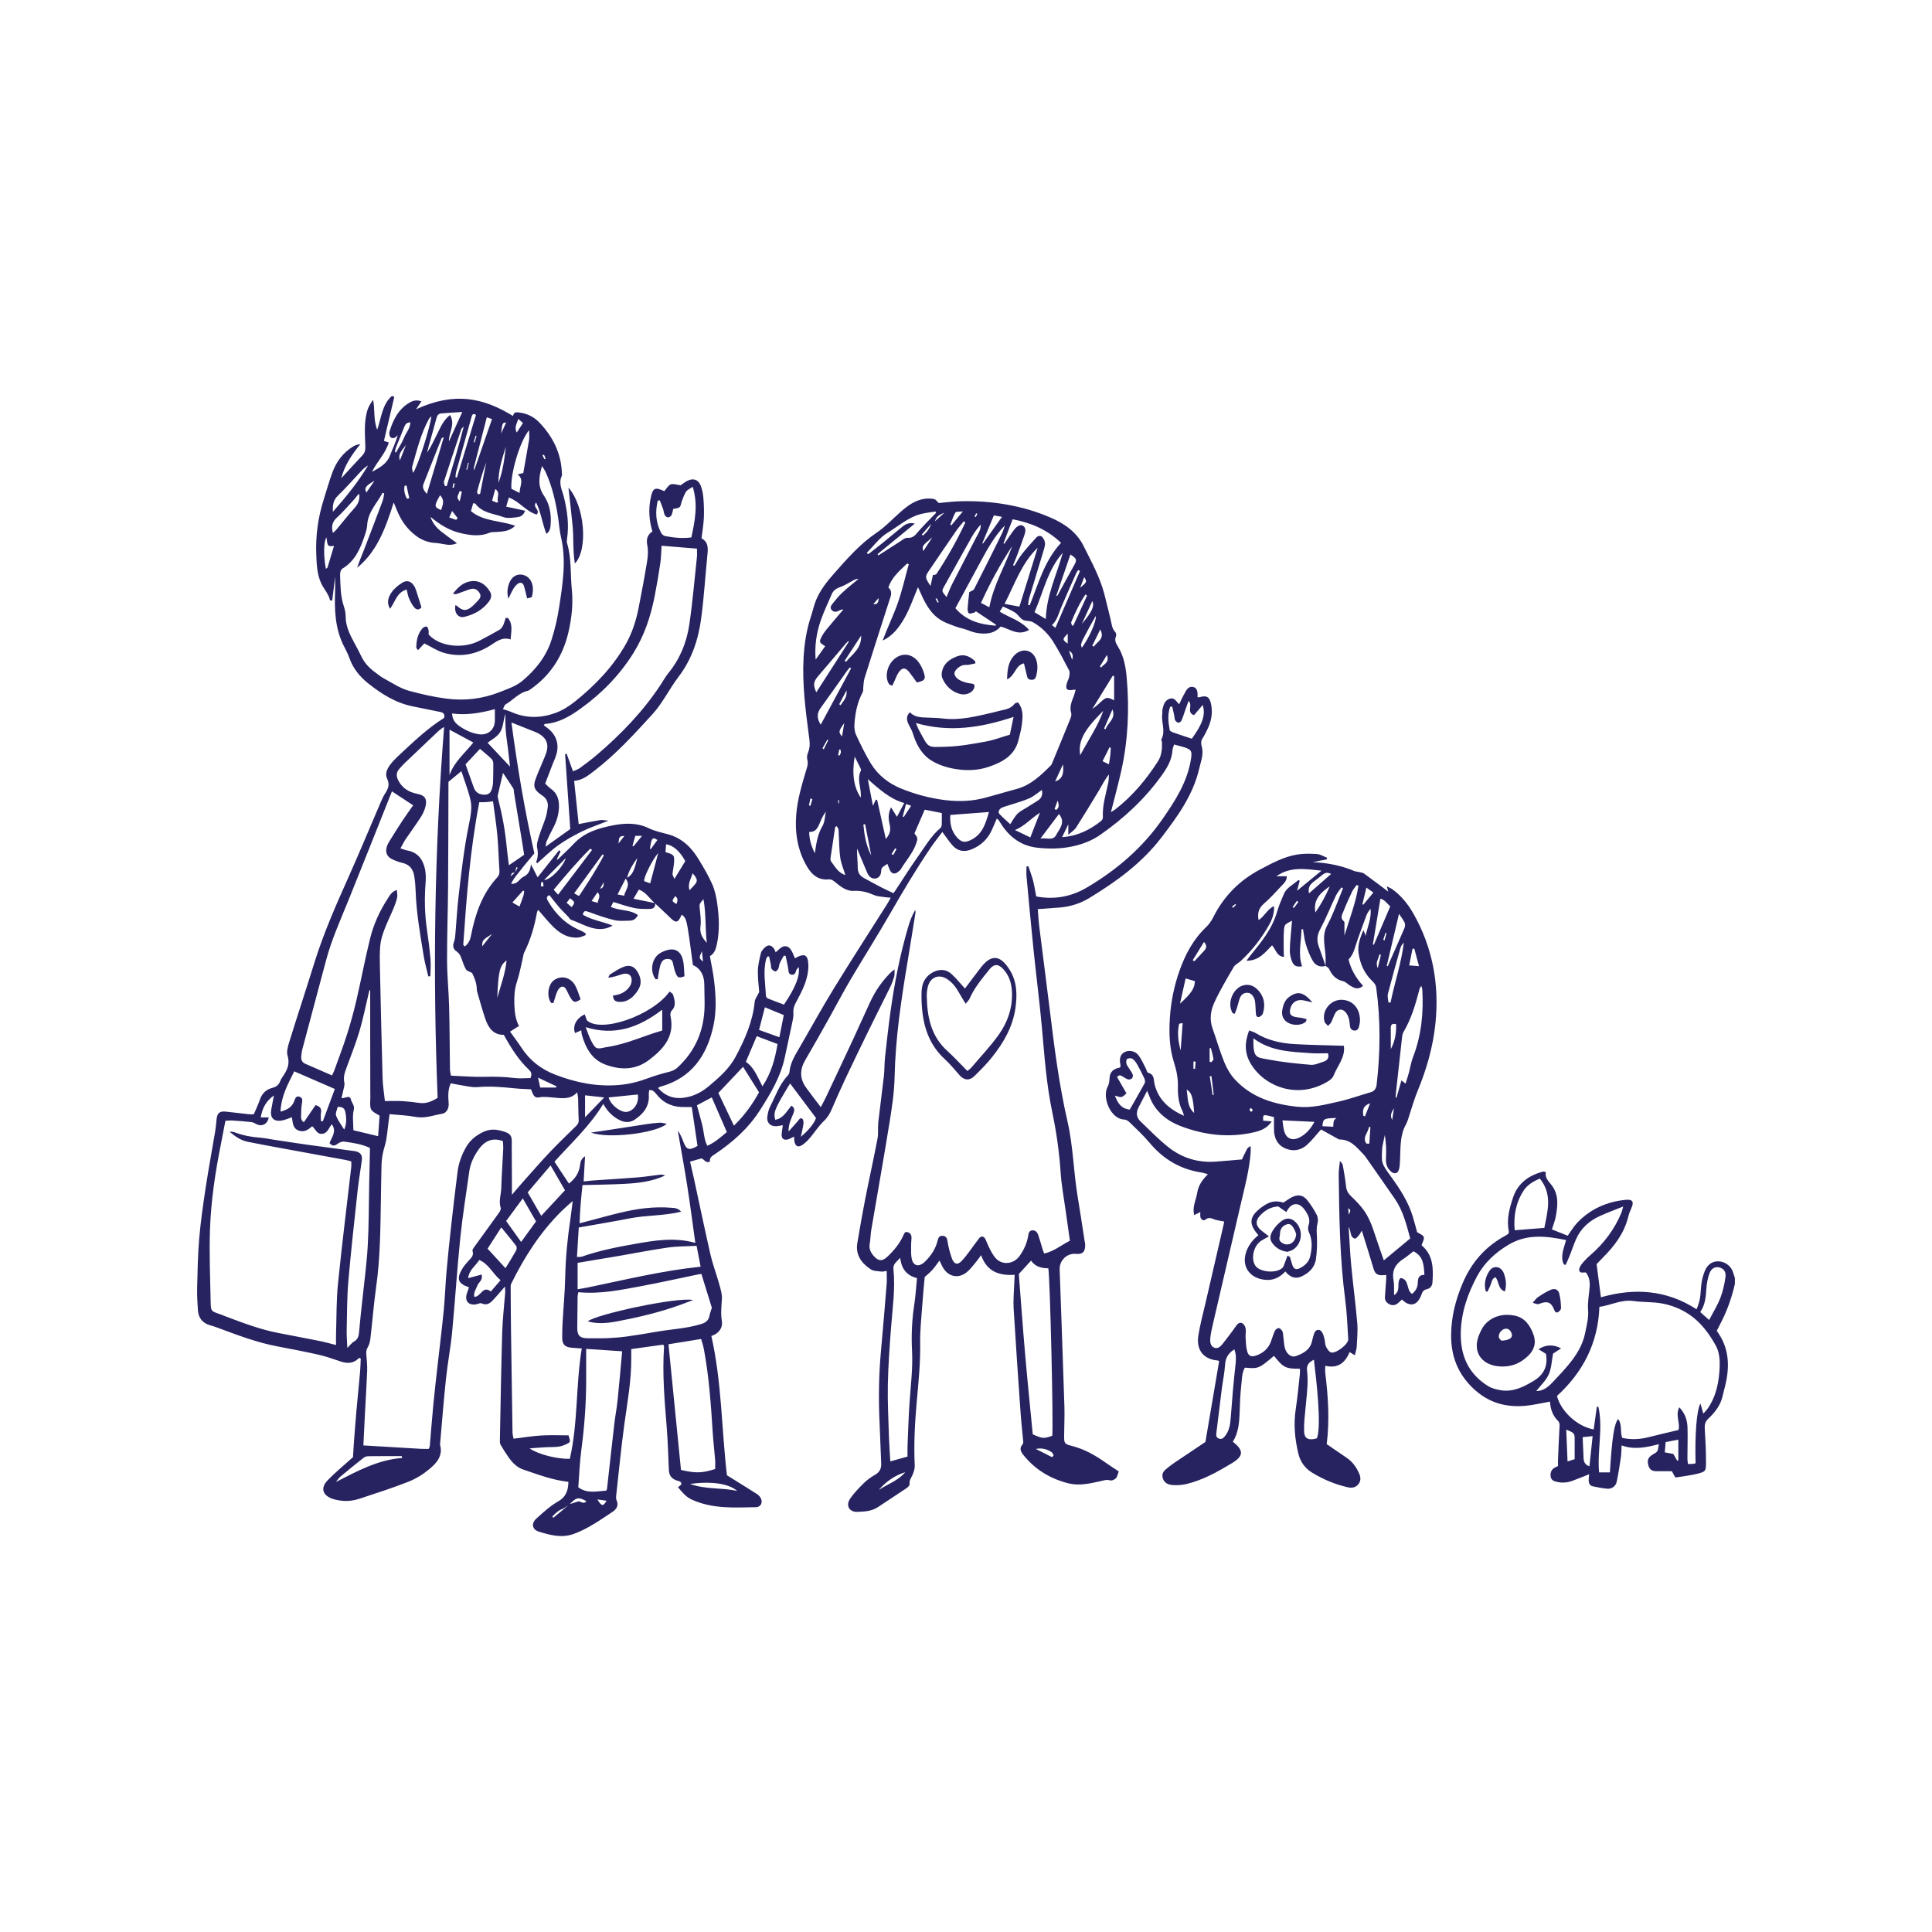 <?xml version="1.0" encoding="utf-8"?>
<!-- Generator: Adobe Illustrator 16.0.0, SVG Export Plug-In . SVG Version: 6.00 Build 0)  -->
<!DOCTYPE svg PUBLIC "-//W3C//DTD SVG 1.1 Tiny//EN" "http://www.w3.org/Graphics/SVG/1.1/DTD/svg11-tiny.dtd">
<svg version="1.1" baseProfile="tiny" id="Layer_1" xmlns="http://www.w3.org/2000/svg" xmlns:xlink="http://www.w3.org/1999/xlink"
	 x="0px" y="0px" width="350px" height="350px" viewBox="0 0 350 350" overflow="scroll" xml:space="preserve">
<g>
	<g>
		<path fill="#272361" d="M314.291,232.6c-0.531,2.288-1.272,4.501-2.324,6.606c-0.32,0.641-0.648,1.278-0.961,1.894
			c2.244,3.03,2.375,6.321,1.571,9.756c-0.175,0.747-0.371,1.489-0.557,2.234c-0.398,1.602-1.408,2.836-2.553,3.926
			c-0.617,0.588-0.678,1.156-0.629,1.916c0.126,2.027,0.228,4.061,0.218,6.09c-0.007,1.488-0.08,1.578-1.542,1.953
			c-1.298,0.334-2.647,0.461-4.003,0.686c-0.244-0.434-0.436-0.775-0.641-1.139c-0.917,0-1.847-0.01-2.775,0.002
			c-1.105,0.014-1.366-0.588-1.517-1.242c-0.201-0.877,0.072-1.348,0.961-1.859c0.776-0.445,0.776-0.445,0.982-1.801
			c-2.223,0.578-4.41,1.068-6.75,0.227c-0.049,0.861-0.039,1.533-0.137,2.189c-0.218,1.469-0.449,2.939-0.754,4.395
			c-0.163,0.775-0.855,1.313-1.643,1.262c-0.896-0.059-1.785-0.256-2.67-0.432c-0.591-0.119-0.766-0.588-0.762-1.127
			c0.001-0.352,0.056-0.703,0.087-1.063c-1.048,0.412-2.026,0.816-3.019,1.182c-0.904,0.334-1.824,0.422-2.79,0.211
			c-0.645-0.141-1.118-0.359-1.18-1.074c-0.069-0.797,0.273-1.344,0.995-1.637c0.082-0.035,0.16-0.08,0.351-0.178
			c0-0.387-0.016-0.828,0.003-1.268c0.077-1.852,0.15-3.701,0.258-5.551c0.029-0.504,0.117-0.986-0.295-1.391
			c-0.947-0.938-1.337-2.121-1.423-3.453c-1.5,0.264-2.939,0.615-4.4,0.754c-3.526,0.334-6.657-0.519-9.352-3.004
			c-2.974-2.744-4.225-6.057-4.153-10.046c0.057-3.182,0.82-6.14,2.042-9.053c1.604-3.825,4.137-6.748,7.787-8.708
			c0.195-0.105,0.375-0.243,0.551-0.359c0.033-0.164,0.103-0.305,0.077-0.425c-0.453-2.122,0.09-4.126,0.747-6.105
			c0.882-2.654,2.878-4.05,5.475-4.732c0.08-0.021,0.176,0.014,0.264,0.03c0.041,0.009,0.078,0.041,0.216,0.115
			c-0.22,1.006,0.523,1.625,1.08,2.367c1.286,1.712,1.079,3.663,0.725,5.596c-0.144,0.788-0.456,1.545-0.708,2.371
			c0.974,0.391,1.925,0.771,2.863,1.146c0.595-0.825,1.067-1.659,1.708-2.334c2.404-2.534,5.42-3.851,8.867-4.176
			c1.183-0.11,1.46,0.395,0.969,1.483c-0.239,0.527-0.453,1.077-0.592,1.638c-0.726,2.968-2.502,5.269-4.603,7.372
			c-0.415,0.415-0.815,0.844-1.119,1.159c0.264,2.01,0.52,3.952,0.788,6.011c5.984-1.712,11.803-1.395,17.327,2.171
			c0.377-0.882,0.61-1.712,0.695-2.598c0.093-0.989,0.11-2.003,0.354-2.957c0.217-0.851,0.514-1.81,1.097-2.411
			c1.366-1.413,3.882-0.622,4.47,1.287c0.104,0.336,0.214,0.671,0.321,1.007C314.291,231.875,314.291,232.237,314.291,232.6z
			 M291.646,266.734c0.413-6.445,0.762-8.705,1.488-9.672c0.784,1.006,0.323,2.289,0.746,3.426c1.622,0.348,3.216,0.273,4.816-0.139
			c1.737-0.449,3.489-0.84,5.363-1.287c0.398-1.188-0.61-2.639,0.16-4.114c1.046,1.083,1.448,2.319,1.487,3.642
			c0.059,1.893-0.013,3.787-0.016,5.682c-0.001,0.295,0.061,0.59,0.1,0.939c0.312,0,0.536,0.014,0.757-0.006
			c0.214-0.018,0.423-0.074,0.624-0.111c-0.144-5.301,0.197-9.629,0.878-10.834c0.168,0.588,0.325,1.125,0.526,1.826
			c0.32-0.361,0.54-0.569,0.713-0.812c1.644-2.294,2.137-4.959,2.247-7.677c0.051-1.232-0.072-2.642-0.635-3.693
			c-0.896-1.674-2.041-3.313-3.419-4.607c-1.716-1.608-3.899-2.677-6.23-3.133c-1.753-0.344-3.593-0.227-5.372-0.475
			c-2.169-0.301-4.024,0.769-6.134,1.061c-0.23,6.581-3.013,11.884-7.686,16.142c0.711,2.82,3.749,5.554,6.652,6.067
			c0.192-1.373,0.383-2.746,0.573-4.119c0.092,0.006,0.185,0.011,0.276,0.017c0.884,3.927-0.236,7.919,0.129,11.878
			C290.389,266.734,290.964,266.734,291.646,266.734z M283.711,224.651c-3.641-0.748-7.074-1.152-10.434,0.851
			c-2.402,1.434-4.385,3.275-5.677,5.677c-1.692,3.148-2.876,6.502-2.965,10.176c-0.1,4.176,1.346,7.513,4.947,9.746
			c0.657,0.408,1.484,0.616,2.261,0.746c2.243,0.377,4.133-0.566,5.989-1.685c1.904-1.146,2.62-2.759,2.229-4.902
			c-0.422-0.262-0.825-0.511-1.357-0.841c1.4-0.852,2.677-0.897,4.106-0.147c-0.533,0.347-1.065,0.693-1.459,0.951
			c-0.259,1.345-0.284,2.672-0.789,3.779c-0.513,1.123-1.5,2.028-2.253,2.995c1.201,0.03,2.113-0.687,2.93-1.552
			c0.991-1.052,1.992-2.101,2.914-3.213c1.423-1.716,2.593-3.575,3.029-5.824c0.266-1.367,0.64-2.681,0.515-4.133
			c-0.116-1.366,0.184-2.769,0.285-4.156c0.066-0.92-0.073-1.796-0.655-2.578c-0.431-0.114-1.133,0.25-1.24-0.434
			c-0.057-0.358,0.239-0.84,0.501-1.166c0.449-0.56,0.963-1.081,1.507-1.552c2.471-2.136,4.385-4.672,5.638-7.695
			c0.108-0.26,0.161-0.542,0.329-1.129c-1.604,0.652-2.949,1.15-4.253,1.741c-1.959,0.888-3.47,2.273-4.331,4.279
			c-0.409,0.952-0.737,1.939-1.119,2.904c-0.223,0.563-0.48,1.11-0.724,1.665c-0.112-0.03-0.224-0.062-0.336-0.092
			C282.616,227.631,283.275,226.257,283.711,224.651z M274.4,222.872c1.894-0.152,3.637-0.291,5.371-0.43
			c0.601-3.053,1.504-6.089-0.823-8.941c-1.057,0.489-2.185,1.055-2.901,2.146C274.633,217.804,274.164,220.191,274.4,222.872z
			 M309.629,239.132c0.739-1.432,1.512-2.663,2.026-3.993c0.465-1.198,0.747-2.492,0.929-3.77c0.142-0.999-0.337-1.572-1.102-1.759
			c-0.808-0.197-1.496,0.172-1.841,1.182c-0.273,0.8-0.435,1.658-0.503,2.501c-0.12,1.484-0.142,2.975-1.127,4.396
			C308.513,238.137,308.977,238.551,309.629,239.132z M285.263,264.344c0-1.162-0.007-2.234,0.002-3.309
			c0.011-1.412,0.005-1.426-1.526-2.037c0.077,1.887,0.154,3.773,0.236,5.754C284.437,264.605,284.771,264.5,285.263,264.344z
			 M287.941,265.639c0.192-1.814,0.379-3.574,0.579-5.475c-0.716,0.074-1.261,0.131-1.807,0.188c0.061,1.361,0.122,2.57,0.166,3.783
			C286.905,264.816,287.122,265.354,287.941,265.639z M301.75,261.244c-0.062,0.721-0.108,1.273-0.16,1.867
			c0.632,0.117,1.104,0.205,1.549,0.287c0.252,0.438,0.478,0.83,0.702,1.223c0.068-0.025,0.138-0.049,0.206-0.074
			c0-1.211,0-2.42,0-3.744C303.249,260.957,302.559,261.09,301.75,261.244z"/>
		<path fill="#272361" d="M272.18,247.56c-0.229-0.014-0.592-0.014-0.947-0.062c-3.011-0.407-4.438-2.746-3.328-5.562
			c0.325-0.821,0.754-1.695,1.38-2.285c1.384-1.305,3.137-1.678,4.998-1.339c1.909,0.347,2.877,1.723,3.502,3.407
			c0.566,1.528,0.173,2.838-0.983,3.938C275.545,246.851,274.081,247.565,272.18,247.56z M272.004,242.875
			c1.272-0.054,1.939-0.455,1.897-1.004c-0.048-0.654-0.533-1.186-1.067-1.17c-0.726,0.022-1.425,0.823-1.292,1.588
			C271.586,242.549,271.907,242.759,272.004,242.875z"/>
		<path fill="#272361" d="M277.665,236.005c0.364-0.394,0.624-0.797,0.988-1.041c0.736-0.492,1.498-0.98,2.312-1.318
			c0.714-0.296,1.316-0.026,1.507,0.686c0.228,0.853,0.298,1.761,0.321,2.647c0.006,0.258-0.332,0.659-0.601,0.759
			c-0.43,0.16-0.554-0.251-0.699-0.607c-0.501-1.224-1.21-1.479-2.527-0.966C278.58,236.313,278.58,236.313,277.665,236.005z"/>
		<path fill="#272361" d="M269.166,233.951c-0.373-1.305-0.081-2.579,0.626-3.673c0.732-1.137,2.159-0.893,2.636,0.377
			c0.382,1.02,0.549,2.08,0.194,3.304c-1.3-0.433-1.018-1.822-1.707-2.572c-0.595,0.213-0.666,0.768-0.841,1.271
			c-0.161,0.459-0.395,0.892-0.598,1.335C269.374,233.979,269.269,233.965,269.166,233.951z"/>
	</g>
	<g>
		<path fill="#272361" d="M45.979,201.86c0.382-0.906,0.801-1.756,1.101-2.646c0.381-1.131,1.14-1.852,2.247-2.132
			c0.74-0.187,1.188-0.558,1.447-1.248c0.109-0.293,0.29-0.564,0.468-0.824c0.772-1.136,1.314-2.242,0.86-3.741
			c-0.226-0.743,0.053-1.71,0.302-2.515c1.487-4.788,3.062-9.55,4.548-14.338c1.653-5.325,3.897-10.407,6.169-15.486
			c2.027-4.535,3.925-9.129,5.888-13.694c0.215-0.497,0.44-0.999,0.734-1.45c0.558-0.857,0.92-1.632,0.388-2.721
			c-0.448-0.917,0.034-1.871,0.64-2.643c0.442-0.566,0.961-1.082,1.488-1.573c2.613-2.431,5.18-4.918,8.207-6.797
			c0.142-0.668-0.112-0.961-0.724-1.078c-1.641-0.312-3.271-0.676-4.911-0.997c-3.108-0.609-5.695-2.238-8.119-4.168
			c-1.546-1.23-2.76-2.714-3.422-4.625c-0.295-0.849-0.762-1.638-1.149-2.455c-1.462-3.082-1.553-6.366-1.433-9.683
			c0.029-0.807,0.004-1.616,0.004-2.546c-0.187,1.512-0.358,2.908-0.532,4.314c-0.248-0.052-0.394-0.055-0.4-0.088
			c-0.256-1.141-1.081-1.981-1.563-2.989c-0.791-1.66-0.854-3.499-0.924-5.31c-0.129-3.373,0.319-6.669,1.337-9.888
			c0.531-1.676,1-3.376,1.614-5.021c0.729-1.952,1.954-3.56,3.767-4.656c0.361-0.218,0.774-0.35,1.271-0.396
			c-1.529,1.874-2.858,3.802-3.462,6.199c0.219-0.244,0.433-0.492,0.654-0.732c1.042-1.13,2.074-2.268,3.132-3.382
			c0.453-0.477,0.604-0.915,0.582-1.648c-0.067-2.151-0.272-4.338,0.327-6.454c0.202-0.71,0.592-1.368,1.083-2.02
			c0.347,1.81,0.031,3.65,0.735,5.418c0.749-2.122,0.873-4.542,2.663-6.12c0.146,0.056,0.294,0.113,0.441,0.169
			c-0.625,2.647-1.25,5.294-1.883,7.976c0.324,0.108,0.527,0.175,0.872,0.289c-0.587,2.021-2.149,3.479-3.037,5.331
			c1.302-0.756,2.669-1.386,3.26-2.972c0.449-1.208,1.061-2.358,1.391-3.687c-0.167,0.154-0.311,0.358-0.507,0.451
			c-0.497,0.237-0.899,0.007-0.981-0.534c-0.027-0.176-0.049-0.374,0.002-0.539c0.65-2.116,1.59-4.046,3.582-5.239
			c0.626-0.375,1.309-0.597,2.216-0.257c-0.344,0.502-0.649,0.949-0.979,1.432c7.024-3.229,12.211-2.066,17.553,1.207
			c0.125-0.42,0.289-0.711,0.856-0.658c1.516,0.141,2.849,0.729,3.866,1.784c2.491,2.58,4.036,5.631,4.147,9.296
			c0.004,0.135,0.047,0.294-0.007,0.404c-0.67,1.385,0.064,2.619,0.38,3.908c0.604,2.474,0.944,4.973,0.557,7.525
			c-0.039,0.265-0.065,0.561,0.01,0.811c0.82,2.726,0.575,5.552,0.853,8.328c0.267,2.666-0.019,5.24-0.613,7.794
			c-0.999,4.291-3.234,7.801-6.889,10.343c-0.147,0.103-0.304,0.224-0.473,0.26c-1.628,0.346-2.652,1.678-4.016,2.458
			c-0.233,0.134-0.314,0.535-0.488,0.851c0.628,0.216,1.101,0.339,1.541,0.535c2.617,1.164,5.302,1.126,7.922,0.188
			c1.29-0.462,2.525-1.241,3.603-2.104c3.614-2.9,6.806-6.205,9.131-10.263c1.181-2.062,1.911-4.294,2.369-6.611
			c0.552-2.792,1.08-5.591,1.538-8.399c0.158-0.97,0.251-2.013,0.062-2.959c-0.225-1.117-0.03-1.931,0.916-2.564
			c-0.615-2.035-0.733-4.041-0.31-6.075c0.379-1.82,0.764-2.018,2.465-1.224c0.384-0.43,0.69-1.038,1.164-1.228
			c0.452-0.18,1.079,0.074,1.811,0.158c0.283-0.192,0.734-0.583,1.254-0.831c1.03-0.494,1.915-0.199,2.345,0.847
			c0.285,0.696,0.438,1.475,0.501,2.228c0.102,1.214,0.147,2.44,0.092,3.656c-0.058,1.213-0.27,2.418-0.425,3.719
			c1.112,0.559,1.211,1.56,1.092,2.721c-0.407,3.956-0.631,7.934-1.167,11.872c-0.516,3.79-1.712,7.375-4.091,10.492
			c-1.669,2.186-2.845,4.714-4.722,6.772c-3.322,3.643-6.637,7.283-10.579,10.288c-1.078,0.823-2.117,1.682-3.611,1.786
			c0.286,2.729,0.558,5.319,0.822,7.83c1.325-0.251,2.602-0.517,3.888-0.722c0.384-0.062,0.794,0.046,1.527,0.102
			c-1.811,0.724-3.355,1.238-4.807,1.949c-1.496,0.733-2.971,1.555-4.323,2.522c-1.345,0.961-2.526,2.152-3.773,3.237
			c-0.106-0.096-0.23-0.177-0.219-0.204c0.335-0.841,0.384-1.648,0.189-2.575c-0.146-0.689,0.152-1.507,0.375-2.23
			c0.33-1.078,0.797-2.113,1.146-3.186c0.194-0.597,0.291-1.229,0.387-1.853c0.145-0.938-0.194-1.683-0.984-2.217
			c-0.112-0.076-0.228-0.147-0.337-0.229c-1.146-0.86-1.352-1.442-0.853-2.804c0.403-1.103,0.893-2.174,1.34-3.261
			c0.206-0.501,0.432-0.997,0.597-1.511c0.458-1.434,0.009-2.583-1.29-3.354c-0.232-0.138-0.479-0.254-0.731-0.354
			c-1.414-0.566-2.832-1.125-4.309-1.71c1.069,8.122,2.468,16.255,4.15,23.705c-1.015,1.229-1.73,2.041-2.382,2.902
			c-0.61,0.808-1.35,1.541-1.825,2.61c1.195,0.121,1.495-0.921,2.203-1.253c0.855-0.401,1.276-1.064,1.39-2.273
			c0.481,0.942,0.82,1.604,1.204,2.354c1.342-1.693,2.61-3.293,3.879-4.894c0.098,0.06,0.196,0.119,0.295,0.18
			c-0.229,0.47-0.457,0.94-0.685,1.411c0.043,0.032,0.088,0.064,0.132,0.097c0.992-0.97,2.021-1.906,2.971-2.917
			c1.899-2.02,4.403-2.765,6.975-3.278c2.188-0.437,4.438-0.526,6.516,0.481c1.147,0.555,2.348,0.803,3.553,1.127
			c2.495,0.671,4.23,2.368,5.53,4.518c0.886,1.465,1.771,2.946,2.46,4.507c0.483,1.096,0.749,2.323,0.913,3.52
			c0.333,2.42,0.461,4.854-0.046,7.285c-0.19,0.91-0.427,1.755-1.283,2.242c0.267,1.529,0.586,2.981,0.762,4.451
			c0.326,2.703,0.46,5.433-0.111,8.107c-1.153,5.394-3.912,9.476-9.523,11.066c-0.127,0.036-0.254,0.08-0.375,0.133
			c-0.034,0.014-0.049,0.073-0.104,0.164c1.447,1.653,3.265,2.075,5.355,1.599c1.443-0.328,2.72-1.051,3.819-1.978
			c1.828-1.537,3.665-3.136,4.809-5.271c1.685-3.146,3.134-6.396,3.488-10.027c0.051-0.517,0.451-0.998,0.812-1.75
			c-0.076-1.063-0.272-2.455-0.241-3.841c0.023-1.065,0.294-2.133,0.54-3.18c0.085-0.362,0.381-0.71,0.661-0.981
			c0.673-0.649,1.21-0.569,1.767,0.217c0.102,0.142,0.145,0.327,0.259,0.596c0.26-0.232,0.479-0.421,0.691-0.618
			c0.781-0.726,1.583-0.652,2.133,0.253c0.274,0.45,0.442,0.963,0.66,1.453c1.745-1.014,2.409-0.692,2.437,1.328
			c0.015,1.053-0.227,2.156-0.579,3.156c-0.434,1.229-1.078,2.385-1.685,3.545c-0.299,0.571-0.507,1.101-0.451,1.78
			c0.05,0.616-0.088,1.261-0.215,1.878c-0.428,2.081-0.896,4.152-1.335,6.232c-0.753,3.568-2.598,6.615-4.529,9.634
			c-2.089,3.266-4.915,5.761-8.093,7.897c-0.532,0.357-1.079,0.643-0.93,1.357c-0.785,0.408-0.99-0.39-1.558-0.559
			c-0.607,0.173-1.289,0.366-2.058,0.584c0.234,1.02,0.476,2.017,0.693,3.02c1.007,4.637,1.97,9.282,3.028,13.906
			c0.393,1.712,1.038,3.364,1.506,5.062c0.263,0.955,0.599,1.957,0.542,2.915c-0.078,1.321-0.23,2.592-0.012,3.94
			c0.211,1.304-0.55,2.305-1.895,2.747c1.894,8.4,1.851,16.978,2.819,25.228c1.897,1.184,3.687,2.287,5.46,3.416
			c0.256,0.166,0.487,0.416,0.644,0.68c0.456,0.768,0.052,1.672-0.834,1.688c-3.926,0.076-7.858,0.334-11.611-1.361
			c-1.12-0.504-1.732-1.336-2.524-2.24c0.221-0.188,0.426-0.363,0.621-0.531c-0.027-0.605-0.499-0.582-0.868-0.711
			c-0.96-0.336-1.365-0.945-1.407-1.906c-0.114-2.658-0.193-5.322-0.409-7.973c-0.391-4.781-0.792-9.557-0.461-14.357
			c0.006-0.079-0.058-0.162-0.137-0.368c-1.91,0.265-3.848,0.533-5.806,0.804c0,0.675-0.004,1.166,0,1.659
			c0.027,4.041-0.706,7.999-1.254,11.981c-0.577,4.207-0.98,8.436-1.449,12.656c-0.039,0.354-0.103,0.768,0.034,1.068
			c0.438,0.951-0.002,1.641-0.692,2.1c-2.255,1.498-4.463,3.078-7.047,4.018c-2.201,0.801-4.3,0.225-6.363-0.42
			c-1.184-0.369-1.376-1.482-0.433-2.342c1.23-1.121,2.489-2.277,3.92-3.096c1.488-0.852,1.864-2.033,1.899-3.572
			c-2.88-0.314-5.53-1.334-8.203-2.234c-1.116-0.377-1.977-1.264-2.66-2.244c-0.51-0.73-0.985-1.488-1.434-2.26
			c-0.122-0.211-0.121-0.516-0.117-0.775c0.128-6.504,0.228-13.009,0.418-19.511c0.071-2.438,0.361-4.868,0.544-7.302
			c0.019-0.247-0.019-0.498-0.043-1.054c-0.737,0.845-1.274,1.488-1.842,2.104c-0.639,0.692-1.234,1.465-2.4,0.937
			c-0.261-0.118-0.682,0.143-1.035,0.193c-1.346,0.195-2.045-0.648-1.627-1.956c0.122-0.381,0.258-0.757,0.389-1.134
			c-1.997-0.685-2.306-1.519-1.226-3.349c0.296-0.501,0.687-0.954,1.075-1.391c0.478-0.535,1.087-0.963,0.792-1.858
			c-0.068-0.208,0.204-0.564,0.38-0.809c1.474-2.049,2.969-4.081,4.435-6.136c0.173-0.24,0.362-0.623,0.287-0.858
			c-0.395-1.232,0.071-2.42,0.107-3.624c0.068-2.349,0.239-4.695,0.35-7.043c0.022-0.486-0.038-0.977-0.058-1.417
			c-1.697-0.652-3.167-0.172-4.3,1.377c-0.89,1.218-1.568,2.555-1.782,4.063c-0.578,4.07-1.231,8.136-1.651,12.224
			c-0.577,5.622-0.922,11.267-1.46,16.894c-0.271,2.833-0.816,5.64-1.116,8.472c-0.411,3.862-0.706,7.738-1.05,11.607
			c-0.012,0.137-0.048,0.281-0.015,0.406c0.54,1.988-0.651,3.293-1.952,4.375c-1.126,0.939-2.439,1.752-3.801,2.287
			c-2.896,1.141-5.872,2.09-8.83,3.068c-1.256,0.416-2.565,0.533-3.884,0.277c-0.354-0.066-0.714-0.133-1.052-0.256
			c-1.778-0.65-2.185-1.959-0.88-3.328c1.304-1.369,2.785-2.568,4.19-3.84c0.198-0.18,0.402-0.352,0.428-0.375
			c0.055-0.922,0.086-1.65,0.142-2.377c0.159-2.072,0.313-4.145,0.495-6.215c0.202-2.297,0.443-4.591,0.647-6.888
			c0.07-0.8,0.081-1.604,0.118-2.378c-0.157-0.062-0.284-0.139-0.307-0.114c-0.974,1.001-2.1,1.063-3.358,0.63
			c-1.324-0.453-2.654-0.917-4.015-1.227c-2.465-0.56-4.952-1.025-7.437-1.501c-3.435-0.655-6.702-1.847-9.963-3.065
			c-0.72-0.268-1.44-0.543-2.179-0.749c-1.397-0.394-2.142-1.314-2.238-2.729c-0.093-1.352-0.175-2.71-0.141-4.062
			c0.074-2.983,0.118-5.974,0.373-8.942c0.268-3.104,0.713-6.192,1.181-9.272c0.516-3.396,1.151-6.772,1.719-10.16
			c0.119-0.711,0.168-1.434,0.245-2.15c0.12-1.133,0.547-1.513,1.659-1.4c1.392,0.142,2.778,0.323,4.17,0.473
			C45.368,201.888,45.681,201.86,45.979,201.86z M93.302,158.118c-0.544-0.048-0.544-0.048-0.821,0.659
			c0.341-0.286,0.572-0.48,0.793-0.687c0.169-0.302,0.338-0.604,0.508-0.906c-0.084-0.027-0.167-0.053-0.251-0.08
			C93.454,157.443,93.378,157.78,93.302,158.118z M102.054,273.291c-0.828,0.283-1.44,0.83-1.995,1.447
			c0.06,0.076,0.119,0.15,0.178,0.225c0.635-0.525,1.27-1.051,1.903-1.576c0.341-0.293,0.683-0.59,1.023-0.885
			c0.499-0.158,1.004-0.303,1.496-0.48c0.509-0.186,1.068,0.646,1.561-0.078c-1.432-0.781-1.825-0.703-3.029,0.586
			C102.812,272.783,102.433,273.037,102.054,273.291z M118.649,163.635c-0.95-0.803-1.578-1.989-2.916-2.483
			c-0.303,0.522-0.585,1.01-0.967,1.668c1.405,0.283,2.657,0.534,3.908,0.786c0.123,0.727-0.336,1.037-0.921,1.052
			c-0.94,0.023-1.906,0.032-2.819-0.156c-1.269-0.261-2.498-0.709-3.826-1.101c-0.144,0.288-0.292,0.588-0.442,0.89
			c1.599,0.756,3.465,0.425,4.898,1.488c-0.344,0.719-0.855,0.995-1.471,1.006c-0.942,0.018-1.924,0.117-2.82-0.099
			c-1.573-0.377-3.108-0.931-4.632-1.486c-0.585-0.214-0.935-0.273-1.047,0.514c1.66,0.991,3.596,1.224,5.391,1.965
			c-0.548,0.303-1.083,0.511-1.635,0.582c-2.197,0.281-3.984-0.988-5.932-1.648c-0.181-0.061-0.286-0.331-0.438-0.492
			c-0.589-0.622-1.207-1.217-1.767-1.862c-0.583-0.671-1.112-1.389-1.673-2.096c-0.693,0.288-0.482,0.706-0.247,1.108
			c1.384,2.367,3.252,4.2,5.815,5.271c0.345,0.143,0.66,0.356,0.989,0.537c-0.008,0.114-0.015,0.229-0.022,0.344
			c-0.434,0.143-0.859,0.372-1.303,0.413c-1.756,0.165-3.184-0.636-4.386-1.781c-1.034-0.984-1.915-2.127-2.885-3.224
			c-0.065,0.128-0.188,0.274-0.217,0.438c-0.452,2.548-1.172,5.008-2.335,7.33c-0.118,0.235-0.138,0.52-0.2,0.782
			c-0.356,1.493-0.61,3.019-1.096,4.468c-0.444,1.323-0.516,2.639-0.477,3.999c0.04,1.396,0.177,2.767,0.839,4.014
			c-0.568,0.363-1.037,0.662-1.613,1.03c0.744,1.042,1.429,1.932,2.038,2.87c1.504,2.313,3.541,3.916,6.117,4.914
			c3.716,1.439,7.515,2.215,11.521,1.884c1.82-0.149,3.551-0.569,5.256-1.209c1.26-0.472,2.562-0.85,3.868-1.177
			c0.59-0.147,1.07-0.351,1.525-0.771c3.283-3.021,4.854-6.782,4.917-11.204c0.018-1.265-0.054-2.53-0.051-3.796
			c0.003-1.688-0.666-2.95-2.068-3.582c-0.225-1.676-0.422-3.233-0.644-4.785c-0.482-3.371-0.622-3.806-1.384-4.338
			c-0.098,0.203-0.181,0.399-0.282,0.584c-0.437,0.794-0.761,0.865-1.451,0.293c-0.277-0.229-0.521-0.498-0.784-0.746
			C120.207,165.097,119.428,164.366,118.649,163.635z M77.981,93.629c0.362,1.089,1.045,1.943,1.918,2.638
			c0.888,0.706,1.819,1.356,2.889,2.146c-0.937,0.393-1.634,0.309-2.343,0.177c-0.531-0.098-1.065-0.199-1.603-0.23
			c-1.31-0.076-2.465-0.532-3.502-1.313c-1.596-1.201-2.702-2.77-3.438-4.614c-0.16-0.399-0.327-0.794-0.579-1.403
			c-1.462,4.565-2.945,8.808-6.616,11.822c0.352-1.112,0.82-2.173,1.237-3.253c1.14-2.949,2.266-5.904,3.375-8.864
			c0.159-0.428,0.195-0.903,0.288-1.356c-0.101-0.031-0.202-0.061-0.304-0.092c-1.018,1.903-2.665,3.478-2.788,5.852
			c-0.034,0.666-0.259,1.333-0.474,1.974c-0.789,2.338-1.754,4.554-4.024,5.906c-0.26,0.155-0.42,0.695-0.408,1.05
			c0.063,1.893,0.048,3.796,0.64,5.635c0.193,0.598,0.371,1.237,0.366,1.856c-0.016,1.801,0.722,3.331,1.55,4.848
			c0.454,0.832,0.895,1.671,1.306,2.524c0.587,1.218,1.484,2.149,2.568,2.923c0.479,0.342,0.927,0.739,1.44,1.012
			c1.51,0.803,2.973,1.822,4.589,2.267c2.2,0.606,4.439,1.114,6.741,1.419c3.389,0.449,6.575,0.055,9.694-1.168
			c1.42-0.558,2.963-1.07,4.104-2.02c2.379-1.979,4.333-4.403,5.296-7.412c0.616-1.927,1.082-3.923,1.388-5.924
			c0.647-4.238,1.343-8.491,0.327-12.786c-0.237-1.007-0.306-2.055-0.453-3.084c-0.423-2.964-1.058-5.872-2.305-8.615
			c-0.15-0.333-0.371-0.633-0.665-1.127c-0.576,2.032-0.823,3.664,0.357,5.394c1.048,1.534,1.358,3.426,1.195,5.329
			c-0.049,0.566-0.146,1.119-0.76,1.579c-0.75-1.91-0.972-3.884-1.865-5.693c-0.762,0.871,0.88,1.362,0.095,2.184
			c-1.923-0.549-3.072-2.358-5.031-3.078c-0.165,0.561-0.309,1.046-0.485,1.648c1.227,0.265,2.294,0.495,3.424,0.738
			c-0.27,0.828-0.823,1.103-1.387,1.167c-0.841,0.098-1.785,0.268-2.533-0.008c-1.748-0.644-3.802-0.715-5.063-2.405
			c-0.058-0.077-0.23-0.067-0.417-0.115c-0.144,0.508-0.275,0.973-0.408,1.439c2.303,1.919,5.297,1.673,8.016,2.653
			c-1.069,1.054-2.262,1.022-3.412,1.126c-0.401,0.036-0.844-0.025-1.197,0.125c-1.726,0.733-3.466,0.49-5.189,0.101
			C81.432,96.125,79.64,95.025,77.981,93.629z M77.683,262.475c0.092-0.258,0.165-0.381,0.176-0.508
			c0.214-2.475,0.396-4.951,0.635-7.425c0.244-2.517,0.537-5.029,0.818-7.545c0.355-3.185,0.761-6.366,1.069-9.556
			c0.23-2.383,0.306-4.781,0.516-7.167c0.25-2.835,0.553-5.668,0.868-8.497c0.354-3.187,0.727-6.372,1.135-9.554
			c0.197-1.536,0.721-2.961,1.489-4.329c0.748-1.333,1.809-2.183,3.159-2.831c1.199-0.576,2.314-0.493,3.538-0.135
			c1.35,0.396,1.687,0.755,1.627,2.167c-0.029,0.676,0,1.354,0.003,2.029c0.007,1.533,0.015,3.066,0.02,4.6
			c0.003,0.856,0.001,1.713,0.001,2.73c0.753-0.881,1.368-1.626,2.012-2.346c1.625-1.821,3.229-3.663,4.907-5.436
			c1.491-1.574,3.068-3.068,4.612-4.592c0.327-0.323,0.601-0.617,0.569-1.153c-0.073-1.306-0.064-2.616-0.105-3.925
			c-0.01-0.291-0.086-0.58-0.17-1.112c-0.904,1-1.932,1.088-2.976,1.048c-0.812-0.032-1.618-0.156-2.43-0.201
			c-0.48-0.026-0.978-0.04-1.444,0.054c-0.538,0.106-0.884-0.065-1.117-0.515c-0.158-0.308-0.273-0.638-0.399-0.938
			c-1.021-0.058-1.969-0.076-2.907-0.171c-2.249-0.229-4.485-0.431-6.761-0.229c-1.051,0.095-2.141-0.221-3.209-0.375
			c-0.566-0.081-1.125-0.215-1.657-0.318c-0.591,1.284-0.451,2.495-0.379,3.709c0.051,0.844-0.407,1.672-1.104,1.794
			c-1.63,0.286-3.201,0.92-4.94,0.584c-1.493-0.289-3.035-0.328-4.664-0.488c-0.074,0.568-0.122,0.96-0.178,1.351
			c-0.21,1.462-0.26,2.974-0.684,4.371c-0.347,1.146-0.569,2.269-0.599,3.443c-0.053,2.169-0.078,4.34-0.115,6.51
			c-0.089,5.199-0.121,10.397-0.849,15.567c-0.434,3.088-0.676,6.202-1.037,9.3c-0.065,0.564-0.181,1.177-0.471,1.645
			c-0.293,0.473-0.317,0.89-0.274,1.396c0.085,0.99,0.181,1.987,0.145,2.979c-0.095,2.528-0.263,5.056-0.395,7.584
			c-0.099,1.89-0.188,3.78-0.289,5.862c3.541,0.211,6.988,0.42,10.437,0.619C76.746,262.498,77.229,262.475,77.683,262.475z
			 M62.919,244.192c0.509-0.502,0.798-0.929,1.2-1.152c0.693-0.387,0.865-0.941,0.925-1.671c0.154-1.891,0.381-3.773,0.576-5.66
			c0.345-3.324,0.806-6.641,0.997-9.973c0.216-3.743,0.186-7.5,0.265-11.252c0.045-2.153,0.094-4.308,0.144-6.514
			c-1.492-0.724-3.107-0.935-4.705-1.16c-0.378-0.054-0.869,0.183-1.203,0.428c-0.546,0.401-0.958,0.405-1.415-0.16
			c0.359-1.062,1.369-2.067,0.41-3.411c-0.573,0.675-0.747,1.613-1.711,1.733c-1.016,0.127-1.242-0.871-1.851-1.37
			c-0.748,0.676-1.513,1.154-2.497,0.763c-1.074-0.426-0.997-1.484-1.178-2.393c-0.632,0.214-1.171,0.468-1.738,0.575
			c-1.532,0.289-2.248-0.428-1.998-1.964c0.129-0.794,0.302-1.582,0.49-2.558c-1.49,1.041-2.111,2.339-2.401,3.979
			c0.594,0,1.021,0,1.454,0c-0.167,1.139-1.141,1.697-2.114,1.269c-0.322-0.141-0.633-0.375-0.967-0.415
			c-1.165-0.137-2.336-0.22-3.508-0.293c-0.432-0.026-0.868,0.03-1.258,0.048c-0.313,1.617-0.587,3.082-0.878,4.544
			c-1.001,5.019-1.741,10.082-1.92,15.189c-0.152,4.331,0.043,8.674,0.122,13.011c0.031,1.75,0.077,1.747,1.67,2.284
			c0.299,0.102,0.588,0.233,0.884,0.345c3.169,1.2,6.337,2.41,9.68,3.062c2.526,0.492,5.056,0.965,7.579,1.473
			c0.914,0.184,1.813,0.443,2.901,0.715c0-0.759-0.018-1.386,0.003-2.012c0.1-3.027,0.045-6.069,0.349-9.076
			c0.711-7.063,1.598-14.105,2.405-21.158c0.039-0.335,0.005-0.679,0.005-1.022c-0.46-0.116-0.763-0.21-1.071-0.266
			c-4.174-0.769-8.35-1.528-12.523-2.297c-1.733-0.32-3.466-0.647-5.194-0.993c-1.274-0.255-2.272-1.009-3.254-1.802
			c0.354-0.044,0.663,0,0.948,0.107c1.495,0.558,3.039,0.848,4.629,0.962c0.808,0.059,1.606,0.239,2.41,0.36
			c2.053,0.309,4.104,0.633,6.161,0.919c2.819,0.395,5.644,0.746,8.462,1.146c1.047,0.147,1.478,0.701,1.351,1.635
			c-0.249,1.834-0.566,3.661-0.766,5.501c-0.593,5.481-1.211,10.964-1.682,16.456c-0.25,2.924-0.234,5.87-0.302,8.806
			C62.782,241.941,62.872,242.955,62.919,244.192z M71.012,143.364c-0.116,0.285-0.25,0.606-0.38,0.93
			c-2.511,6.296-4.994,12.603-7.542,18.885c-1.444,3.559-3.03,7.06-4.02,10.788c-1.425,5.372-2.871,10.738-4.296,16.111
			c-0.114,0.433-0.162,0.887-0.2,1.335c-0.05,0.592,0.16,1.052,0.743,1.305c1.6,0.69,3.195,1.392,4.829,2.105
			c0.178-0.379,0.312-0.613,0.401-0.862c0.791-2.209,1.631-4.402,2.341-6.637c0.641-2.019,1.201-4.068,1.681-6.131
			c0.867-3.738,1.568-7.517,2.494-11.24c0.622-2.505,1.695-4.866,3.102-7.048c0.396-0.614,0.722-1.339,1.728-1.685
			c0.027,0.54,0.137,0.975,0.053,1.367c-0.144,0.658-0.374,1.304-0.633,1.928c-0.537,1.292-1.171,2.547-1.664,3.855
			c-0.349,0.921-0.661,1.893-0.755,2.865c-0.136,1.388-0.093,2.797-0.063,4.196c0.145,6.643,0.292,13.287,0.481,19.929
			c0.039,1.334,0.264,2.663,0.415,4.104c1.119,0,2.114-0.043,3.103,0.012c1.037,0.057,2.073,0.169,3.1,0.325
			c1.255,0.191,2.294-0.269,3.349-0.915c-0.88-22.421-0.596-44.794,1.177-67.184c-0.504,0.274-0.878,0.588-1.231,0.923
			c-1.97,1.865-3.938,3.732-5.899,5.606c-0.326,0.311-0.62,0.657-0.928,0.987c-0.594,0.637-0.673,1.302-0.274,2.106
			c0.732,1.474,1.958,2.193,3.502,2.494c1.251,0.244,1.739,0.817,1.504,2.064c-0.137,0.729-0.466,1.462-0.865,2.095
			c-0.87,1.375-1.854,2.676-2.763,4.025c-0.344,0.512-0.612,1.074-0.955,1.685c0.521,0.165,0.894,0.329,1.284,0.399
			c1.865,0.335,2.776,1.62,3.151,3.308c0.192,0.864,0.174,1.8,0.106,2.692c-0.212,2.804-0.147,5.589,0.265,8.374
			c0.266,1.787,0.487,3.583,0.64,5.383c0.084,0.993-0.016,2.002-0.033,3.004c-0.123,0.011-0.246,0.022-0.37,0.035
			c-0.28-1.218-0.626-2.427-0.828-3.658c-0.643-3.925-1.339-7.844-1.468-11.835c-0.029-0.901-0.108-1.807-0.253-2.697
			c-0.196-1.209-0.834-2.063-2.107-2.363c-0.61-0.143-1.213-0.359-1.785-0.616c-1.078-0.487-1.419-1.32-1.037-2.447
			c0.1-0.296,0.254-0.582,0.421-0.848c0.764-1.229,1.525-2.459,2.321-3.667c0.641-0.975,1.331-1.917,1.991-2.862
			C73.537,145.029,72.312,144.221,71.012,143.364z M126.362,207.592c-0.34-2.3-0.688-4.646-1.043-7.041
			c-0.52,0-0.876-0.009-1.231,0.001c-2.015,0.055-3.734-0.563-5.032-2.174c-0.227-0.28-0.473-0.557-0.757-0.773
			c-0.146-0.112-0.396-0.089-0.687-0.144c-0.033,0.34-0.096,0.599-0.078,0.851c0.149,2.053-0.927,3.429-2.511,4.497
			c-0.796,0.536-1.658,0.604-2.573,0.198c-1.37-0.606-2.359-1.609-3.163-3.019c-2.458,4.041-5.847,7.124-8.84,10.465
			c0.916,1.385,1.754,2.654,2.616,3.959c1.158-0.88,1.863-1.975,2.022-3.395c0.068-0.608,0.259-1.153,0.902-1.549
			c-0.085,1.506-0.168,3.013-0.255,4.563c0.655-0.069,1.186-0.142,1.719-0.18c2.704-0.188,5.411-0.34,8.112-0.56
			c1.394-0.113,2.776-0.354,4.168-0.506c0.248-0.027,0.514,0.106,0.771,0.165c-2.361,1.097-4.823,1.379-7.297,1.511
			c-2.515,0.135-5.035,0.153-7.681,0.226c-0.238,2.279-0.464,4.527-0.524,6.927c0.594-0.156,0.98-0.259,1.367-0.36
			c2.01-0.528,4.011-1.092,6.031-1.573c3.003-0.717,6.042-1.141,9.143-0.891c0.596,0.048,1.229,0.008,1.859,0.717
			c-3.186,0.773-6.291,0.617-9.292,1.207c-3.045,0.598-6.108,1.096-9.26,1.655c-0.107,1.78-0.213,3.521-0.323,5.336
			c0.417-0.02,0.654,0.021,0.852-0.048c3.084-1.076,6.273-1.718,9.477-2.285c3.673-0.651,7.354-1.283,11.111-0.21
			c-0.486-3.47-0.921-6.868-1.449-10.252c-0.527-3.375-1.148-6.733-1.729-10.102c0.446,0.627,0.738,1.286,0.987,1.96
			C124.343,208.31,124.818,208.488,126.362,207.592z M103.75,217.575c-0.76,0.683-1.381,1.2-1.954,1.766
			c-3.899,3.842-6.809,8.375-9.205,13.261c-0.093,0.188-0.079,0.438-0.078,0.66c0.016,2.662,0.026,5.325,0.063,7.988
			c0.081,6.098,0.174,12.194,0.272,18.293c0.004,0.299,0.097,0.598,0.184,1.09c1.713-0.207,3.353-0.482,5.002-0.582
			c1.652-0.1,3.313-0.023,4.962-0.023c0.406,1.277,0.393,1.246-0.695,1.73c-1.079,0.48-2.211,0.363-3.334,0.416
			c-0.928,0.041-1.854,0.129-3.025,0.217c1.622,1.117,4.987,1.932,7.284,1.893c1.514-6.551,1.059-13.297,2.164-19.993
			c-0.688-0.052-1.3-0.095-1.911-0.145c-1.115-0.092-1.632-0.636-1.629-1.749c0.002-0.903,0.011-1.806,0.061-2.708
			c0.157-2.797,0.423-5.592,0.484-8.392c0.076-3.49,0.409-6.947,0.928-10.394C103.481,219.837,103.598,218.764,103.75,217.575z
			 M103.799,139.729c0.452-0.208,0.895-0.332,1.242-0.586c1.056-0.772,2.107-1.555,3.101-2.403
			c4.412-3.771,8.417-7.916,11.605-12.798c0.444-0.681,0.844-1.4,1.354-2.028c2.087-2.561,3.295-5.534,3.768-8.738
			c0.601-4.063,0.944-8.164,1.384-12.25c0.052-0.476,0.008-0.962,0.008-1.536c-2.227-0.181-4.313-0.35-6.414-0.521
			c-0.071,1.082-0.072,2.122-0.222,3.141c-0.297,2.011-0.639,4.017-1.029,6.011c-0.707,3.618-1.869,7.103-3.814,10.235
			c-2.504,4.032-5.792,7.391-9.65,10.156c-1.916,1.372-3.947,2.571-6.401,2.734c-0.06,0.003-0.112,0.11-0.229,0.234
			c0.21,0.158,0.409,0.312,0.612,0.46c1.645,1.21,2.249,2.943,1.663,4.895c-0.181,0.603-0.463,1.175-0.69,1.765
			c-0.449,1.166-0.892,2.334-1.323,3.467c0.43,0.39,0.703,0.698,1.032,0.927c1.117,0.776,1.482,1.896,1.471,3.176
			c-0.014,1.378-0.395,2.667-1.038,3.885c-0.422,0.798-0.82,1.609-1.194,2.43c-0.117,0.256-0.12,0.565-0.206,1.008
			c1.64-1.171,3.126-2.234,4.479-3.202c-0.317-4.615-0.627-9.09-0.935-13.566c0.095-0.023,0.19-0.046,0.285-0.068
			C103.014,137.546,103.371,138.54,103.799,139.729z M81.24,141.642c0,0.112,0.001,0.336,0,0.56
			c-0.021,6.145-0.019,12.29-0.066,18.435c-0.035,4.471-0.2,8.941-0.184,13.412c0.011,2.8,0.305,5.597,0.375,8.399
			c0.097,3.749,0.096,7.499,0.148,11.249c0.005,0.342,0.102,0.684,0.178,1.167c2.062,0.083,4.041,0.261,6.015,0.212
			c1.813-0.045,3.604-0.023,5.405,0.208c1.003,0.129,2.035,0.023,2.992,0.023c0.285-0.68,0.17-1.088-0.252-1.483
			c-1.932-1.817-3.309-4.043-4.577-6.348c-1.945,0.004-2.791-1.295-3.336-2.855c-0.504-1.443-0.898-2.925-1.332-4.392
			c-0.102-0.345-0.229-0.702-0.234-1.055c-0.016-1.167-0.488-2.174-0.846-2.91c-0.522-0.281-0.9-0.364-1.063-0.596
			c-0.278-0.399-0.442-0.884-0.616-1.347c-0.281-0.749-0.432-1.515-1.213-2.029c-0.431-0.283-0.694-0.874-0.415-1.568
			c0.229-0.57,0.251-1.233,0.307-1.859c0.184-2.071,0.282-4.152,0.519-6.216c0.505-4.397,0.988-8.794,1.877-13.143
			c0.728-3.566,0.607-3.989-0.562-7.507c-0.25-0.751-0.508-1.5-0.777-2.295C82.792,140.358,82.11,140.922,81.24,141.642z
			 M104.771,234.092c-0.06,0.34-0.127,0.555-0.13,0.772c-0.029,1.896-0.052,3.792-0.065,5.688c-0.01,1.414,0.512,1.903,1.963,1.889
			c1.175-0.011,2.352,0.028,3.523-0.023c1.167-0.051,2.338-0.142,3.494-0.301c1.785-0.245,3.563-0.543,5.338-0.853
			c2.704-0.473,5.463-0.582,8.12-1.396c0.921-0.281,1.366-0.694,1.533-1.582c0.092-0.495,0.291-0.97,0.414-1.363
			c-0.635-2.053-1.257-4.066-1.897-6.141c-0.252,0.04-0.468,0.066-0.681,0.109c-3.404,0.705-6.799,1.464-10.215,2.104
			C112.449,233.691,108.728,234.471,104.771,234.092z M129.558,266.127c0-0.604,0.036-1.143-0.006-1.678
			c-0.133-1.666-0.333-3.328-0.439-4.996c-0.322-5.053-0.67-10.101-1.608-15.086c-0.12-0.64-0.342-1.262-0.491-1.797
			c-2.121,0.343-4.061,0.657-5.912,0.957c0.76,7.644,1.514,15.215,2.265,22.768C126.027,266.908,127.189,266.881,129.558,266.127z
			 M112.709,244.799c-2.273-0.151-4.324-0.287-6.519-0.433c0,2.077,0.007,4.009-0.001,5.94c-0.016,4.117-0.32,8.211-0.866,12.295
			c-0.31,2.311-0.387,4.65-0.558,6.84c1.664,1.213,3.4,0.707,5.086,0.594c0.057-0.152,0.106-0.234,0.117-0.318
			c0.442-3.947,0.871-7.895,1.329-11.838c0.16-1.391,0.438-2.768,0.581-4.158C112.179,250.807,112.425,247.89,112.709,244.799z
			 M104.64,233.561c0.71-0.124,1.281-0.208,1.846-0.325c6.748-1.395,13.45-3.037,20.439-3.765c-0.229-1.185-0.464-2.398-0.731-3.777
			c-1.811,0.1-3.531,0.075-5.214,0.314c-2.948,0.418-5.872,1.005-8.808,1.508c-2.479,0.425-4.96,0.831-7.532,1.261
			C104.64,230.21,104.64,231.773,104.64,233.561z M84.207,171.463c0.652-0.508,0.953-1.139,1.106-1.921
			c0.765-3.9,1.999-7.601,4.771-10.598c0.339-0.366,0.43-0.731,0.396-1.222c-0.146-2.119-0.185-4.245-0.378-6.359
			c-0.188-2.06-0.518-4.106-0.79-6.198c-0.548,0.064-0.946,0.13-1.346,0.154c-0.387,0.023-0.776,0.004-1.132,0.004
			c-1.677,8.609-2.315,17.201-2.91,25.798C83.919,171.211,84.08,171.314,84.207,171.463z M67.064,179.395
			c-0.046-0.004-0.093-0.007-0.14-0.01c-0.059,0.25-0.116,0.501-0.177,0.751c-0.536,2.233-0.978,4.494-1.635,6.691
			c-0.671,2.246-1.543,4.432-2.349,6.636c-0.31,0.849-0.598,1.647-0.389,2.611c0.124,0.57-0.162,1.23-0.275,1.849
			c-0.061,0.33-0.145,0.655-0.229,1.024c0.685,0.035,1.512-0.67,1.716,0.277c0.131,0.609,0.706,0.998,0.504,1.84
			c-0.281,1.173-0.071,2.462-0.071,3.691c1.576,0.379,3,0.721,4.482,1.076c0.097-1.366,0.182-2.561,0.265-3.729
			c-1.757-0.976-1.767-0.999-1.677-3.115c0.014-0.314-0.006-0.631-0.006-0.947c-0.008-3.609-0.015-7.219-0.019-10.827
			C67.063,184.606,67.064,182.001,67.064,179.395z M57.161,200.203c0.808,0.216,1.124,0.61,0.992,1.393
			c-0.081,0.485-0.015,0.997-0.015,1.496c0.113,0.014,0.228,0.029,0.341,0.046c0.711-1.912,1.421-3.822,2.18-5.858
			c-2.507-1.089-4.891-2.126-7.354-3.196c-1.14,2.291-2.389,4.537-2.488,7.3c1.237-0.324,2.073-0.822,2.49-1.91
			c0.144-0.373,0.275-0.983,0.893-0.81c0.705,0.201,0.575,0.764,0.482,1.333c-0.107,0.665-0.124,1.348-0.137,2.024
			c-0.007,0.417-0.081,0.888,0.497,1.288C55.746,202.276,56.42,201.289,57.161,200.203z M132.959,203.925
			c2.003-1.948,3.422-3.996,4.546-6.047c-1.024-1.634-1.951-3.11-2.895-4.614c-1.524,1.612-2.975,3.147-4.471,4.73
			C131.045,199.898,131.951,201.805,132.959,203.925z M91.127,140.032c-0.326,1.379-0.657,2.717-0.949,4.065
			c-0.052,0.242,0.037,0.527,0.102,0.781c0.725,2.841,1.256,5.715,1.521,8.639c0.092,1.013,0.243,2.021,0.392,3.232
			c1.056-0.726,1.922-1.321,2.76-1.896c-0.152-0.968-0.287-1.853-0.432-2.736c-0.466-2.842-0.937-5.683-1.404-8.525
			c-0.044-0.264-0.012-0.576-0.143-0.785C92.383,141.865,91.746,140.952,91.127,140.032z M119.528,90.646
			c-0.126,0.018-0.251,0.036-0.376,0.053c-0.468,2.016-0.367,3.987,0.636,5.862c0.131,0.245,0.438,0.502,0.702,0.552
			c1.549,0.293,3.109,0.466,4.756,0.243c0.636-2.988,1.252-5.913,0.244-9.171c-0.536,0.377-0.978,0.547-1.188,0.868
			c-0.34,0.516-0.541,1.126-0.776,1.707c-0.15,0.371-0.151,0.879-0.41,1.107c-0.278,0.245-0.782,0.234-1.155,0.328
			c-0.107,0.405-0.155,0.823-0.337,1.172c-0.099,0.191-0.429,0.376-0.644,0.363c-0.204-0.012-0.471-0.248-0.57-0.453
			c-0.153-0.318-0.164-0.701-0.279-1.042C119.949,91.699,119.73,91.175,119.528,90.646z M139.325,173.268
			c-0.096,0.008-0.191,0.015-0.287,0.022c-0.082,0.151-0.199,0.294-0.242,0.457c-0.581,2.194-0.135,4.399-0.053,6.601
			c0.006,0.185,0.177,0.459,0.34,0.526c0.981,0.404,1.983,0.762,2.938,1.119c2.067-3.028,2.952-5.263,2.667-6.795
			c-0.177,0.219-0.373,0.362-0.427,0.547c-0.136,0.461-0.283,0.922-0.867,0.826c-0.576-0.095-0.532-0.61-0.601-1.063
			c-0.118-0.785-0.308-1.558-0.468-2.336c-0.105-0.019-0.21-0.038-0.315-0.056c-0.249,0.451-0.531,0.886-0.736,1.355
			c-0.144,0.326-0.132,0.72-0.282,1.04c-0.1,0.21-0.394,0.5-0.548,0.473c-0.257-0.047-0.539-0.28-0.684-0.514
			c-0.129-0.207-0.069-0.525-0.121-0.79C139.546,174.207,139.431,173.739,139.325,173.268z M102.351,215.628
			c-0.926-1.597-1.725-2.976-2.605-4.497c-1.468,1.727-2.831,3.328-4.152,4.882c0.838,1.447,1.61,2.781,2.458,4.245
			C99.531,218.663,100.93,217.158,102.351,215.628z M84.335,138.468c0.561,1.57,1.032,2.875,1.49,4.184
			c0.317,0.904,1.016,1.356,2.066,1.307c0.734-0.033,1.083-0.4,1.318-1.415c0.061-0.262,0.101-0.533,0.107-0.801
			c0.03-1.123,0.063-2.246,0.05-3.37c-0.003-0.289-0.086-0.66-0.276-0.847c-0.633-0.62-1.331-1.174-2.132-1.865
			C86.004,136.683,85.13,137.619,84.335,138.468z M137.089,187.713c-0.703,1.656-1.328,3.13-1.973,4.649
			c1.553,1.046,2.107,2.761,3.012,4.431c1.624-2.466,2.283-4.988,2.729-7.656C139.574,188.651,138.406,188.211,137.089,187.713z
			 M131.676,205.083c-0.97-2.228-1.84-4.227-2.733-6.277c-0.885,0.471-1.819,0.967-2.692,1.43c0.352,1.292,0.692,2.449,0.977,3.62
			c0.294,1.205,0.296,2.483,0.899,3.718C129.571,206.941,130.642,205.939,131.676,205.083z M89.644,128.471
			c-2.704,0.736-5.169,1.12-7.743,0.781c0.035,1.136,0.609,1.788,1.308,2.274c1.075,0.748,2.256,1.318,3.582,1.497
			c1.536,0.207,2.754-0.767,2.847-2.304C89.677,130.056,89.644,129.39,89.644,128.471z M94.708,217.103
			c-1.123,1.523-2.094,2.839-3.017,4.091c0.958,1.341,1.811,2.533,2.716,3.799c0.928-1.282,1.819-2.511,2.7-3.726
			C96.316,219.895,95.584,218.621,94.708,217.103z M91.573,229.746c0.723-1.188,1.353-2.173,1.92-3.192
			c0.125-0.224,0.15-0.664,0.013-0.846c-0.832-1.104-1.726-2.161-2.696-3.354c-0.861,1.337-1.678,2.606-2.481,3.857
			C89.426,227.408,90.45,228.523,91.573,229.746z M90.679,231.919c-1.421-1.174-2.102-2.923-3.855-3.655
			c-0.693,1.1-1.824,1.766-2.017,3.29c0.882-0.238,1.646-0.445,2.436-0.657c0.294,1.049-0.575,1.41-0.794,2.058
			c-0.219,0.646-0.712,1.229-0.523,1.979c1.193,0.031,1.522-2.149,2.993-0.964C89.496,233.295,90.02,232.686,90.679,231.919z
			 M81.434,140.41c0.842-2.428,2.849-4.014,4.313-5.901c-1.448-0.779-2.813-1.513-4.313-2.321
			C81.434,135.009,81.434,137.709,81.434,140.41z M95.855,77.926c-1.696,2-3.427,7.989-3.209,10.624
			c0.438,0.22,0.896,0.451,1.489,0.75c-0.024-1.239,0.898-2.322-0.349-3.358c0.396-0.1,0.671-0.169,1.011-0.255
			c0.355-2.019,0.722-4.008,1.047-6.003C95.92,79.215,95.855,78.725,95.855,77.926z M138.566,182.481
			c-0.395,1.525-0.734,2.84-1.06,4.099c1.266,0.454,2.427,0.871,3.683,1.323c0.265-1.326,0.522-2.623,0.798-4.009
			C140.781,183.396,139.732,182.964,138.566,182.481z M92.395,138.882c-0.134-1.168-0.248-2.225-0.376-3.282
			c-0.13-1.071-0.313-2.138-0.397-3.212c-0.079-1.016-0.059-2.04-0.082-3.061c-0.351,1.134-0.365,2.391-0.934,3.301
			c-0.564,0.903-1.688,1.457-2.273,1.929C89.601,135.907,90.917,137.309,92.395,138.882z M72.858,264.123
			c-0.024-0.109-0.049-0.221-0.073-0.332c-2.023,0-4.047-0.012-6.07,0.014c-0.291,0.004-0.633,0.117-0.86,0.297
			c-1.413,1.113-2.81,2.246-4.188,3.402c-0.314,0.264-0.534,0.641-0.799,0.965C64.715,266.506,68.454,264.451,72.858,264.123z
			 M115.555,198.276c-1.766,0.178-3.53,0.355-5.298,0.534c0.314,1.266,2.049,2.686,3.197,2.626c0.177-0.009,0.361-0.044,0.524-0.11
			C115.124,200.855,115.758,199.619,115.555,198.276z M81.337,79.953c0.781-1.724,1.549-3.419,2.41-5.321
			c-1.433,0.096-2.638,0.16-3.838,0.265c-0.517,0.045-0.724,0.419-0.853,0.907c-0.448,1.696-0.939,3.379-1.409,5.07
			c-0.104,0.373-0.183,0.753-0.272,1.129c0.726-1.101,1.27-2.267,1.843-3.417c0.589-1.182,1.076-2.442,2.313-3.408
			C82.555,76.937,81.246,78.405,81.337,79.953z M60.306,92.719c2.474-2.8,4.617-5.447,6.37-8.397
			c-0.452,0.259-0.829,0.58-1.167,0.937c-1.424,1.505-2.78,3.077-4.271,4.511C60.424,90.552,60.229,91.401,60.306,92.719z
			 M120.56,154.38c1.563,0.424,1.663,0.547,1.53,2.079c-0.054,0.629-0.206,1.25-0.255,1.879c-0.017,0.204,0.154,0.421,0.342,0.887
			c0.753-1.237,1.371-2.251,1.963-3.223c-0.953-1.791-2.19-2.876-3.474-3.056C120.633,153.393,120.6,153.837,120.56,154.38z
			 M60.313,96.553c0.306-0.298,0.506-0.463,0.671-0.66c1.073-1.279,2.1-2.6,3.222-3.835c0.66-0.728,1.014-1.508,0.872-2.604
			c-0.378,0.259-0.595,0.666-0.895,0.996c-1.033,1.134-2.041,2.301-3.167,3.338C60.21,94.528,59.979,95.311,60.313,96.553z
			 M107.248,153.98c-0.099-0.081-0.198-0.163-0.297-0.244c-2.342,2.306-4.448,4.823-6.646,7.445
			c0.287,0.325,0.503,0.569,0.798,0.901C103.26,159.239,105.254,156.609,107.248,153.98z M78.146,75.403
			c-0.23,0.242-0.346,0.322-0.407,0.433c-1.525,2.745-2.229,5.783-3.081,8.764c-0.077,0.27,0.087,0.609,0.166,1.073
			C75.639,84.646,77.948,77.391,78.146,75.403z M77.327,89.486c1.05-3.519,2.055-6.889,3.061-10.26
			c-0.262,0.046-0.375,0.138-0.423,0.257c-1.083,2.724-2.157,5.452-3.238,8.177C76.473,88.3,76.724,88.792,77.327,89.486z
			 M105.988,198.426c0,1.261,0,2.438,0,3.977c1.234-1.277,2.251-2.329,3.473-3.592C108.115,198.661,107.082,198.547,105.988,198.426
			z M80.594,88.042c0.109,0.008,0.22,0.017,0.329,0.025c1.043-3.501,2.128-6.99,3.088-10.807c-0.28,0.304-0.402,0.378-0.438,0.483
			c-1.06,3.158-2.119,6.315-3.145,9.483C80.354,87.455,80.532,87.767,80.594,88.042z M109.399,154.937
			c-0.081-0.054-0.162-0.108-0.242-0.162c-1.696,2.331-3.395,4.662-5.139,7.059c0.375,0.209,0.595,0.333,0.878,0.492
			C106.519,159.868,108.092,157.483,109.399,154.937z M82.512,86.459c0.087,0.021,0.175,0.041,0.262,0.062
			c1.152-3.785,2.305-7.57,3.456-11.355c-0.521-0.345-0.685-0.079-0.819,0.408c-0.913,3.294-1.851,6.582-2.767,9.875
			C82.553,85.772,82.553,86.122,82.512,86.459z M127.437,162.889c-0.785,0.913-0.742,0.908-0.668,1.726
			c0.097,1.065,0.273,2.159,0.131,3.202c-0.164,1.205,0.27,2.029,1.146,2.987C127.726,168.123,127.937,165.608,127.437,162.889z
			 M88.188,75.595c-0.805,3.125-1.57,6.086-2.327,9.05c-0.031,0.122,0.011,0.262,0.032,0.596c1.114-3.206,2.165-6.229,3.237-9.314
			C88.912,75.85,88.627,75.75,88.188,75.595z M133.547,270.098c-1.548-1.357-4.665-1.783-8.549-1.275
			C127.876,269.877,130.636,269.451,133.547,270.098z M59.138,97.365c-0.508,0.708-0.558,3.278-0.104,5.681
			c0.112-0.094,0.27-0.158,0.302-0.262c0.399-1.284,0.78-2.574,1.174-3.891C59.357,99.016,59.357,99.016,59.138,97.365z
			 M61.17,200.531c-0.106,0.52-0.448,1.149-0.281,1.586c0.338,0.887,0.95,1.668,1.468,2.523c0.427-0.977,0.444-1.964,0.204-3.176
			C62.418,200.741,62.026,200.49,61.17,200.531z M117.789,160.024c0.49-1.855,0.94-3.555,1.454-5.496
			c-1.075,1.224-2.742,4.612-2.534,5.102C116.996,159.734,117.327,159.855,117.789,160.024z M90.084,180.775
			c0.611-2.2,1.454-4.368,1.688-6.781C90.538,174.897,90.282,175.898,90.084,180.775z M71.543,81.898
			c0.066,0.024,0.133,0.049,0.199,0.074c0.494-0.89,1.089-1.742,1.455-2.682c0.356-0.915,1.133-1.684,1.137-2.778
			c-0.702,0.014-0.934,0.4-1.127,0.903c-0.467,1.217-0.987,2.413-1.468,3.625C71.633,81.31,71.606,81.611,71.543,81.898z
			 M91.646,80.92c-0.687,2.148-1.361,4.278-1.347,6.545C91.108,85.353,91.381,83.126,91.646,80.92z M100.744,197.02
			c0.022-0.074,0.045-0.148,0.066-0.222c-1.024-0.484-2.05-0.968-3.338-1.575c0.164,0.755,0.271,1.251,0.391,1.797
			C98.869,197.02,99.807,197.02,100.744,197.02z M113.343,159.168c-0.53,1.036-0.966,1.887-1.469,2.87
			c0.483,0.093,0.806,0.155,1.202,0.231C113.221,161.252,114.339,160.453,113.343,159.168z M86.637,89.575
			c0.114-0.042,0.228-0.083,0.342-0.125c0.369-1.888,0.738-3.775,1.108-5.664c-0.671,1.741-1.179,3.528-1.66,5.322
			C86.393,89.236,86.563,89.418,86.637,89.575z M94.105,164.236c0.27-0.729,0.5-1.307,0.692-1.898
			c0.093-0.285,0.114-0.594,0.169-0.891c-0.066-0.041-0.132-0.081-0.198-0.121c-0.633,0.707-1.267,1.413-1.939,2.166
			C93.295,163.763,93.629,163.958,94.105,164.236z M98.574,159.412c1.154,0.022,3.4-2.337,3.939-3.972
			C101.179,156.786,99.934,158.041,98.574,159.412z M79.716,89.726c-1.103,1.937-1.085,2.159,0.2,2.673
			C80.172,91.517,80.657,90.651,79.716,89.726z M125.472,158.196c-0.269,1.004-0.947,1.869-0.558,3.083
			C126.254,159.809,126.785,159.692,125.472,158.196z M115.45,155.427c-0.719,1.054-1.474,2.115-1.852,3.583
			C114.531,158.538,114.911,157.774,115.45,155.427z M94.741,76.638c-0.309-0.275-0.561-0.498-0.841-0.747
			c-0.257,0.829-0.778,1.523-0.293,2.475C93.975,77.806,94.307,77.301,94.741,76.638z M90.037,91.069
			c0.07-0.06,0.141-0.12,0.212-0.181c-0.396-0.67,0.536-1.576-0.524-2.293c-0.21,0.773-0.384,1.409-0.575,2.114
			C89.495,90.85,89.766,90.959,90.037,91.069z M107.171,163.235c0.418,0.121,0.727,0.211,1.133,0.329
			c-0.01-0.669,0.658-1.186-0.055-1.921C107.873,162.198,107.557,162.667,107.171,163.235z M73.739,90.355
			c0.134-0.03,0.27-0.06,0.404-0.09c-0.167-0.772-0.333-1.544-0.499-2.317c-0.118,0.022-0.237,0.045-0.355,0.067
			C73.141,88.844,73.303,89.622,73.739,90.355z M119.094,152.174c-0.437-0.304-0.823-0.501-1.035,0.047
			c-0.187,0.484-0.221,1.027-0.321,1.544c0.06,0.009,0.119,0.018,0.18,0.027C118.299,153.268,118.682,152.742,119.094,152.174z
			 M115.089,151.421c-0.178,0.63-0.346,1.228-0.515,1.824c0.066,0.021,0.134,0.043,0.201,0.064c0.487-0.599,0.977-1.197,1.54-1.888
			C115.824,151.421,115.475,151.421,115.089,151.421z M103.283,162.724c-0.233,0.3-0.418,0.536-0.64,0.82
			c0.336,0.29,0.628,0.542,0.924,0.797C104.2,163.465,104.2,163.465,103.283,162.724z M66.376,89.23
			c0.518-0.752,0.995-1.445,1.472-2.138C66.223,88.015,65.936,88.439,66.376,89.23z M89.148,169.192
			c-1.752,1.101-1.79,1.151-1.792,2.245C87.996,170.636,88.572,169.914,89.148,169.192z M72.452,83.393
			c0.372-0.947,0.743-1.894,1.114-2.84C73.03,81.436,72.001,82.127,72.452,83.393z M82.629,94.18
			c0.091-0.111,0.183-0.222,0.275-0.333c-0.297-0.377-0.594-0.756-1.001-1.274c-0.214,0.48-0.343,0.771-0.52,1.168
			C81.864,93.91,82.246,94.045,82.629,94.18z M108.217,271.637c0.795,1.281,1.045,1.293,1.671,0.232
			C109.373,271.797,108.912,271.734,108.217,271.637z M127.353,174.189c-0.076-0.744-0.135-1.308-0.192-1.873
			C126.611,173.559,126.611,173.559,127.353,174.189z M122.319,162.343c-0.653,0.893-0.653,0.893,0.228,1.435
			C122.75,163.25,122.903,162.748,122.319,162.343z M83.671,89.066c-0.146-0.032-0.293-0.064-0.439-0.096
			c0.001,0.567-0.814,1.029,0.055,1.833C83.432,90.146,83.551,89.606,83.671,89.066z M90.78,78.534
			c0.367-0.798,0.633-1.378,0.917-1.995C91.004,76.595,91.004,76.595,90.78,78.534z M112.016,152.838
			c0.338-0.428,0.676-0.855,1.087-1.376C111.84,151.348,112.221,152.311,112.016,152.838z M108.707,160.994
			c0.704-0.14,0.646-0.672,0.666-1.165C109.151,160.217,108.929,160.605,108.707,160.994z M84.938,83.862
			c-0.046-0.011-0.092-0.022-0.138-0.033c-0.107,0.409-0.215,0.817-0.322,1.225c0.052,0.011,0.104,0.023,0.156,0.035
			C84.735,84.68,84.836,84.271,84.938,83.862z M85.816,80.071c0.056,0.031,0.112,0.062,0.168,0.092
			c0.115-0.397,0.231-0.794,0.347-1.191c-0.054-0.016-0.108-0.032-0.163-0.048C86.051,79.307,85.934,79.689,85.816,80.071z
			 M97.987,160.574c0.155,0.003,0.312,0.005,0.467,0.007c-0.014-0.254-0.019-0.51-0.056-0.761c-0.003-0.017-0.35-0.017-0.354,0.005
			C98.005,160.071,98.001,160.323,97.987,160.574z M98.547,82.36c-0.093,0.045-0.186,0.091-0.277,0.136
			c0.125,0.234,0.251,0.468,0.377,0.701c0.072-0.035,0.145-0.07,0.216-0.106C98.758,82.847,98.652,82.604,98.547,82.36z
			 M81.968,88.345c0.076,0.01,0.153,0.021,0.229,0.032c0.066-0.259,0.133-0.518,0.199-0.777c-0.081-0.016-0.162-0.031-0.243-0.046
			C82.091,87.817,82.029,88.082,81.968,88.345z"/>
		<path fill="#272361" d="M188.005,164.697c0.081,0.989,0.135,2.102,0.271,3.204c0.641,5.159,1.327,10.312,1.952,15.474
			c0.806,6.644,1.667,13.283,3.165,19.81c1.029,4.474,1.078,9.056,1.83,13.552c0.44,2.629,0.827,5.265,1.237,7.897
			c0.049,0.313,0.127,0.625,0.129,0.938c0.009,1.248-0.486,1.694-1.711,1.579c-1.579-0.149-2.968,1.187-2.911,2.806
			c0.29,8.271,0.597,16.541,0.86,24.812c0.058,1.81-0.042,3.62-0.051,5.431c-0.006,1.238,0.087,1.408,1.274,1.705
			c2.277,0.572,4.281,1.668,6.171,3.021c0.788,0.566,1.613,1.076,2.452,1.631c-0.203,0.523-0.261,0.973-0.514,1.238
			c-0.234,0.246-0.729,0.477-1.016,0.393c-0.716-0.207-1.329,0.043-1.979,0.186c-1.857,0.408-3.725,0.822-5.628,0.342
			c-3.201-0.811-5.927-2.43-8.029-4.994c-0.455-0.557-0.995-1.258-0.259-2.051c0.099-0.105,0.139-0.313,0.125-0.465
			c-0.154-1.742-0.36-3.482-0.482-5.228c-0.442-6.315-0.885-12.63-1.263-18.949c-0.09-1.482,0.063-2.981,0.109-4.473
			c0.015-0.487,0.048-0.975,0.08-1.61c-2.792,0.173-5.037-0.558-6.083-3.565c-0.366,0.499-0.602,0.862-0.88,1.19
			c-0.554,0.651-1.059,1.374-1.716,1.903c-1.54,1.241-3.386,0.822-4.347-0.905c-0.193-0.348-0.351-0.717-0.59-1.211
			c-0.487,0.643-0.873,1.232-1.343,1.746c-0.45,0.496-0.985,0.914-1.338,1.235c-0.165,1.892-0.344,3.637-0.466,5.386
			c-0.153,2.208-0.397,4.421-0.358,6.627c0.063,3.497-0.295,6.952-0.605,10.42c-0.352,3.916-0.569,7.84-0.376,11.775
			c0.024,0.516-0.172,1.064-0.366,1.559c-0.226,0.574-0.666,1.049-0.566,1.76c0.03,0.209-0.291,0.545-0.529,0.707
			c-1.722,1.164-3.468,2.291-5.197,3.447c-1.152,0.771-2.483,0.824-3.777,0.865c-1.403,0.045-2.088-1.129-1.313-2.314
			c0.684-1.043,1.584-1.961,2.477-2.846c0.604-0.6,1.316-1.123,2.059-1.541c0.868-0.484,1.178-1.148,1.133-2.1
			c-0.115-2.438-0.177-4.879-0.292-7.316c-0.206-4.387-0.144-8.764,0.261-13.139c0.37-4.007,0.699-8.018,1.022-12.027
			c0.062-0.758,0.009-1.523,0.009-2.365c-0.378,0.053-0.688,0.16-0.977,0.12c-0.655-0.087-1.42-0.072-1.928-0.413
			c-1.661-1.115-2.785-2.604-2.416-4.773c0.456-2.673,0.914-5.346,1.438-8.006c0.716-3.636,1.525-7.254,2.221-10.895
			c0.183-0.958,0.024-1.977,0.134-2.955c0.312-2.785,0.702-5.562,1.016-8.346c0.126-1.121,0.083-2.261,0.204-3.383
			c0.303-2.784,0.612-5.568,0.998-8.342c0.724-5.195,1.729-10.335,3.218-15.373c0.305-1.03,0.68-2.039,1.267-3.036
			c0.013,0.176,0.062,0.356,0.034,0.524c-0.468,2.945-0.933,5.891-1.425,8.833c-1.164,6.956-2.208,13.918-2.357,20.997
			c-0.058,2.697-0.469,5.4-0.899,8.07c-1.059,6.554-2.229,13.089-3.337,19.634c-0.136,0.801-0.119,1.628-0.266,2.426
			c-0.167,0.899,0.177,1.586,0.73,2.217c0.829,0.945,1.515,1.006,2.42,0.169c1.168-1.081,2.177-2.293,2.875-3.742
			c0.168-0.351,0.265-0.894,0.792-0.758c0.584,0.15,0.81,0.601,0.743,1.255c-0.085,0.851-0.063,1.714-0.063,2.573
			c-0.001,0.314,0.05,0.631,0.104,0.942c0.112,0.624,0.433,1.204,1.066,1.244c0.416,0.026,0.949-0.274,1.272-0.59
			c1.115-1.085,1.996-2.346,2.361-3.889c0.133-0.562,0.35-0.938,0.979-0.855c0.59,0.077,0.733,0.45,0.821,1.03
			c0.154,1.021,0.435,2.035,0.771,3.014c0.377,1.094,1.033,1.318,1.802,0.49c1.035-1.114,1.862-2.419,2.796-3.629
			c0.228-0.297,0.504-0.75,0.785-0.771c0.556-0.044,0.711,0.47,0.92,0.964c0.417,0.984,0.878,1.997,1.538,2.824
			c1.157,1.45,3.315,1.271,4.418-0.255c0.803-1.113,1.363-2.342,1.579-3.7c0.078-0.493,0.17-0.915,0.736-0.961
			c0.594-0.048,0.921,0.362,1.088,0.849c0.309,0.895,0.552,1.813,0.829,2.72c0.051,0.167,0.132,0.327,0.256,0.631
			c1.772-0.408,3.113-1.546,4.646-2.324c-0.281-1.979-0.547-3.81-0.8-5.644c-0.309-2.237-0.734-4.468-0.88-6.716
			c-0.241-3.713-0.772-7.376-1.531-11.009c-1.049-5.017-1.399-10.112-1.857-15.201c-0.417-4.638-1.018-9.258-1.495-13.89
			c-0.462-4.496-0.876-8.998-1.294-13.499c-0.057-0.604-0.008-1.216-0.008-1.825c0.112-0.021,0.226-0.04,0.338-0.06
			c0.29,0.872,0.627,1.731,0.858,2.619c0.238,0.913,0.372,1.853,0.567,2.862c3.256,0.603,6.303,0.068,9.121-1.588
			c5.443-3.202,10.159-7.242,13.777-12.461c2.322-3.352,4.532-6.774,5.154-10.943c0.193-1.298,0.072-1.581-1.152-2.014
			c-0.171-0.06-0.349-0.101-0.523-0.147c-0.435-0.118-0.87-0.234-1.396-0.375c-0.107,0.356-0.273,0.681-0.293,1.014
			c-0.103,1.755-0.955,3.188-1.933,4.557c-3.056,4.276-6.854,7.792-11.149,10.79c-1.463,1.022-3.107,1.663-4.836,2.052
			c-2.181,0.491-4.398,0.533-6.61,0.277c-2.789-0.322-4.868-1.805-6.4-4.11c-0.2-0.301-0.385-0.612-0.587-0.912
			c-0.047-0.07-0.136-0.113-0.309-0.249c-0.276,0.633-0.549,1.236-0.804,1.846c-0.756,1.809-2.051,3.059-3.873,3.768
			c-1.321,0.514-2.502,0.251-3.414-0.828c-0.602-0.712-1.128-1.49-1.781-2.363c-0.73,0.98-1.457,1.883-2.105,2.841
			c-2.639,3.891-5.039,7.927-7.381,12.004c-2.317,4.036-4.82,7.964-7.183,11.974c-1.376,2.336-2.625,4.745-3.951,7.11
			c-1.392,2.483-2.788,4.965-4.223,7.424c-0.993,1.699-0.999,3.342,0.15,4.944c0.811,1.132,1.673,2.225,2.679,3.556
			c0.388-0.748,0.665-1.245,0.906-1.758c1.675-3.552,3.353-7.103,5.009-10.663c1.029-2.211,2.007-4.447,3.04-6.657
			c0.946-2.022,2.2-3.839,3.804-5.401c0.12-0.117,0.271-0.204,0.615-0.459c-0.031,0.58,0.018,0.973-0.087,1.323
			c-0.193,0.646-0.435,1.286-0.731,1.891c-1.231,2.515-2.506,5.006-3.736,7.521c-1.489,3.044-2.968,6.095-4.416,9.159
			c-0.83,1.758-1.607,3.54-2.378,5.325c-0.359,0.831-0.764,1.565-1.458,2.221c-0.944,0.89-1.656,2.023-2.5,3.023
			c-0.377,0.447-0.798,0.875-1.265,1.222c-0.874,0.649-1.422,0.414-1.602-0.635c-0.037-0.219-0.024-0.447-0.04-0.787
			c-0.415,0.199-0.743,0.413-1.103,0.517c-0.762,0.22-1.213-0.165-1.152-0.963c0.037-0.488,0.128-0.972,0.215-1.606
			c-0.412,0.067-0.734,0.139-1.062,0.172c-1.175,0.118-1.921-0.63-1.74-1.794c0.09-0.577,0.212-1.181,0.474-1.693
			c0.984-1.922,1.668-4.018,3.187-5.643c0.175-0.186,0.327-0.465,0.349-0.714c0.137-1.543,0.896-2.819,1.652-4.112
			c2.143-3.668,4.181-7.398,6.399-11.017c3.145-5.123,6.415-10.168,9.628-15.249c0.21-0.333,0.388-0.687,0.656-1.166
			c-0.432-0.04-0.725-0.048-1.012-0.095c-0.669-0.109-1.385-0.119-1.992-0.38c-1.2-0.518-2.356-0.844-3.719-0.761
			c-1.288,0.078-2.374-0.785-3.359-1.597c-0.361-0.297-0.678-0.533-1.195-0.483c-1.815,0.174-3.004-0.837-3.854-2.267
			c-1.747-2.941-2.26-6.167-1.979-9.537c0.223-2.676,0.979-5.237,1.744-7.794c0.205-0.683,0.476-1.341,0.254-2.113
			c-0.113-0.399-0.012-0.928,0.156-1.328c0.45-1.069,0.25-2.126,0.108-3.202c-0.607-4.619-1.196-9.239-0.938-13.919
			c0.143-2.587,0.545-5.119,1.368-7.581c0.313-0.94,0.512-1.924,0.886-2.838c0.762-1.863,2.019-3.413,3.335-4.909
			c2.332-2.65,4.677-5.31,7.618-7.301c1.625-1.1,2.925-2.519,4.376-3.792c1.3-1.14,2.681-2.175,4.475-2.382
			c0.53-0.062,1.091-0.049,1.609,0.062c0.271,0.058,0.479,0.405,0.819,0.715c1.227-0.102,2.618-0.29,4.014-0.321
			c5.625-0.124,11.086,0.735,16.278,2.974c2.504,1.08,4.703,2.628,5.943,5.12c1.405,2.823,2.944,5.606,3.76,8.688
			c0.401,1.519,0.74,3.055,1.129,4.578c0.208,0.813,0.22,1.695,0.877,2.362c0.148,0.15,0.194,0.55,0.107,0.757
			c-0.315,0.739,0.004,1.274,0.376,1.879c1.069,1.738,1.402,3.709,1.575,5.695c0.489,5.619,0.244,11.206-0.977,16.723
			c-0.545,2.462-1.219,4.896-1.885,7.539c0.346-0.217,0.59-0.342,0.805-0.508c3.104-2.415,5.584-5.38,7.7-8.674
			c0.675-1.048,0.767-2.194,0.746-3.376c-0.003-0.223-0.18-0.5-0.097-0.657c0.788-1.483-0.062-3.004,0.138-4.496
			c0.042-0.312-0.018-0.642,0.053-0.944c0.186-0.804,0.419-1.618,1.329-1.896c0.849-0.258,1.148,0.519,1.693,1.014
			c0.279-0.581,0.514-1.158,0.822-1.691c0.396-0.684,0.723-1.649,1.716-1.433c0.844,0.184,0.8,1.087,0.79,1.876
			c0.185-0.02,0.306-0.014,0.415-0.046c1.223-0.356,1.742-0.031,2.017,1.208c0.392,1.772,0.001,3.405-0.82,4.971
			c-0.209,0.4-0.396,0.818-0.652,1.186c-0.37,0.53-0.364,1.016-0.189,1.644c0.365,1.315-0.16,2.59-0.449,3.854
			c-1.108,4.852-3.95,8.763-6.905,12.614c-3.53,4.603-8.124,7.938-13.013,10.908c-1.635,0.994-3.447,1.575-5.374,1.731
			C190.701,164.508,189.413,164.594,188.005,164.697z M186.427,114.116c-2.05,1.195-3.534-0.25-5.166-0.601
			c-0.657,0.762-1.501,1.158-2.482,1.236c-1.144,0.092-2.239-0.092-3.312-0.537c-0.739-0.307-1.551-0.43-2.304-0.708
			c-0.921-0.34-1.877-0.653-2.707-1.16c-1.598-0.974-2.558-2.519-3.341-4.175c-0.276-0.585-0.531-1.18-0.808-1.795
			c-0.815,1.903-1.447,3.797-2.409,5.507c-0.947,1.683-2.115,3.29-3.999,4.158c0.846-2.301,1.926-4.476,2.727-6.75
			c0.813-2.308,1.35-4.713,2.006-7.075c-0.098-0.045-0.196-0.09-0.295-0.135c-1.321,1.292-2.793,2.462-3.401,4.372
			c0.572,0.445,0.582,1.05,0.38,1.691c-0.395,1.247-0.802,2.49-1.201,3.736c-1.17,3.655-2.35,7.308-3.497,10.971
			c-0.157,0.502-0.156,1.056-0.223,1.586c-0.04,0.329,0.025,0.709-0.118,0.979c-0.965,1.793-1.347,3.737-1.486,5.73
			c-0.046,0.651,0.022,1.388,0.291,1.968c0.813,1.757,1.663,3.508,2.66,5.166c1.295,2.152,3.26,3.667,5.542,4.59
			c2.55,1.031,5.229,1.752,7.977,2.081c2.479,0.296,4.955,0.208,7.382-0.476c1.868-0.526,3.737-1.051,5.606-1.571
			c2.551-0.709,4.357-2.486,6.152-4.28c0.092-0.091,0.145-0.229,0.196-0.354c1.082-2.628,2.17-5.254,3.234-7.89
			c0.148-0.369,0.337-0.838,0.23-1.174c-0.365-1.153,0.088-2.128,0.478-3.141c0.136-0.354,0.212-0.731,0.324-1.131
			c-0.216,0.017-0.303,0.015-0.386,0.03c-1.218,0.212-1.531-0.111-1.185-1.247c0.119-0.388,0.334-0.752,0.406-1.146
			c0.066-0.369,0.133-0.83-0.025-1.134c-0.897-1.722-1.798-3.447-2.821-5.095c-0.938-1.512-2.202-2.771-3.768-3.64
			c-0.512-0.284-1.263-0.135-1.775-0.417c-0.547-0.3-0.888-0.959-1.419-1.312c-0.662-0.439-1.427-0.723-2.2-1.101
			c-0.23,0.37-0.404,0.652-0.578,0.933C182.85,111.9,184.868,112.361,186.427,114.116z M184.567,230.805
			c0.371,4.755,0.717,9.616,1.14,14.473c0.426,4.892,0.926,9.777,1.384,14.563c1.799,0.793,1.978,0.803,3.532,0.262
			c0.237-1.354-0.395-28.827-0.713-30.336c-1.212-0.015-2.375-0.273-3.122-1.396C186.065,229.162,185.406,229.886,184.567,230.805z
			 M163.085,227.871c-0.69,0.767-1.32,1.116-1.229,2.018c0.364,3.621-0.181,7.208-0.45,10.807
			c-0.252,3.379-0.498,6.762-0.565,10.146c-0.062,3.114,0.103,6.234,0.196,9.348c0.046,1.479,0.161,2.953,0.252,4.555
			c1.078-0.301,2.021-0.566,3.119-0.875c0-0.68-0.023-1.352,0.004-2.021c0.106-2.568,0.182-5.143,0.357-7.708
			c0.217-3.153,0.62-6.29,0.455-9.465c-0.147-2.799-0.019-5.592,0.409-8.374c0.239-1.55,0.327-3.124,0.491-4.762
			C164.331,231.09,163.308,229.953,163.085,227.871z M161.849,161.807c0.089-0.115,0.203-0.249,0.299-0.395
			c1.371-2.071,2.683-4.184,4.123-6.206c1.279-1.794,2.377-3.741,4.09-5.203c0.145-0.124,0.234-0.382,0.243-0.583
			c0.03-0.67,0.012-1.341,0.012-2.128c-1.105-0.22-2.1-0.418-3.091-0.615c-0.66,1.526-1.266,2.924-1.863,4.305
			c0.617,0.797,0.633,0.921,0.315,1.833c-0.615,1.77-1.898,3.139-2.828,4.719c-0.065,0.113-0.191,0.19-0.291,0.282
			c-0.753,0.687-1.374,0.551-1.731-0.377c-0.107-0.279-0.219-0.558-0.368-0.94c-0.54,0.405-1.13,0.532-1.132,1.308
			c-0.001,0.692-0.379,1.275-1.091,1.344c-0.688,0.066-1.161-0.409-1.431-1.044c-0.42-0.997-0.842-1.993-1.26-2.991
			c-0.197-0.47-0.388-0.942-0.582-1.414c-0.028,1.173,0.121,2.298,0.121,3.423c-0.001,0.875,0.32,1.482,1.052,1.89
			c1.021,0.57,2.049,1.129,3.086,1.669C160.238,161.056,160.977,161.388,161.849,161.807z M181.788,98.443
			c0.055,0.018,0.11,0.035,0.165,0.052c0.591-0.852,1.152-1.725,1.781-2.546c0.551-0.718,1.207-0.979,1.598-0.696
			c0.598,0.433,0.452,1.065,0.271,1.611c-0.455,1.37-0.975,2.719-1.48,4.073c-0.182,0.488-0.399,0.964-0.601,1.446
			c0.081,0.039,0.16,0.078,0.241,0.117c0.454-0.713,0.853-1.471,1.375-2.131c0.808-1.021,1.688-1.986,2.562-2.954
			c0.297-0.33,0.745-0.475,1.09-0.148c0.259,0.247,0.444,0.645,0.511,1.003c0.063,0.337-0.033,0.724-0.128,1.069
			c-0.241,0.871-0.522,1.73-0.785,2.595c-0.656,2.16-1.318,4.318-1.959,6.483c-0.11,0.375-0.121,0.781-0.18,1.173
			c0.099,0.019,0.198,0.039,0.297,0.059c1.573-3.918,2.661-8.081,5.674-11.308c-2.534-2.409-5.495-3.66-8.775-4.267
			c-0.315,0.828-0.587,1.536-0.855,2.246C182.319,97.027,182.054,97.735,181.788,98.443z M143.133,196.283
			c-2.773,4.528-3.052,5.192-2.702,6.571c1.492-0.227,2.073-1.562,2.956-2.552c0.65,0.453,0.551,0.926,0.321,1.466
			c-0.396,0.936-0.866,1.857-0.856,3.22c0.677-0.758,1.188-1.314,1.679-1.887c0.23-0.269,0.43-0.728,0.827-0.41
			c0.195,0.157,0.234,0.629,0.193,0.938c-0.099,0.725-0.287,1.436-0.474,2.312c1.428-1.171,2.442-2.486,2.757-3.397
			C146.233,200.411,144.694,198.363,143.133,196.283z M175.586,107.277c0.32-0.199,0.755-0.311,0.89-0.575
			c1.707-3.337,3.377-6.694,5.038-10.054c0.228-0.461,0.354-0.971,0.529-1.458c-2.074,2.129-3.379,4.695-4.756,7.213
			c-1.404,2.568-2.786,5.149-4.205,7.776c1.933,2.28,4.508,2.964,7.328,3.171c-0.008-0.124,0.006-0.195-0.017-0.21
			c-1.191-0.798-2.384-1.591-3.599-2.399c-0.107,0.086-0.196,0.211-0.309,0.238c-0.32,0.078-0.739,0.259-0.951,0.128
			c-0.196-0.122-0.259-0.598-0.239-0.91C175.356,109.228,175.483,108.263,175.586,107.277z M172.153,147.636
			c-0.082,1.543,0.173,2.912,1.209,4.06c0.818,0.909,1.412,1.004,2.496,0.489c2.16-1.026,2.701-3.048,3.302-5.08
			C176.813,147.283,174.546,147.454,172.153,147.636z M192.412,151.652c2.826-0.187,5.034-1.323,7.048-2.912
			c0.186-0.145,0.353-0.459,0.34-0.683c-0.124-2.166,0.549-4.2,0.974-6.275c0.099-0.482,0.084-0.987,0.123-1.481
			c-0.751,0.911-1.207,1.889-1.758,2.81c-1.367,2.284-2.757,4.556-4.188,6.8c-0.288,0.451-0.8,0.759-1.415,1.322
			c0-0.753,0-1.167,0-1.909C193.088,150.254,192.783,150.883,192.412,151.652z M212.359,127.997c-0.127,0.017-0.253,0.033-0.38,0.05
			c-0.488,1.376-0.337,2.795-0.075,4.204c0.032,0.18,0.382,0.351,0.617,0.434c1.136,0.401,2.282,0.772,3.384,1.14
			c1.965-2.667,2.533-4.391,1.973-6.111c-0.553,0.65-1.061,1.248-1.566,1.843c-1.445-0.47-0.141-1.84-0.996-2.571
			c-0.215,0.592-0.4,1.094-0.579,1.6c-0.224,0.638-0.412,1.292-0.679,1.911c-0.087,0.2-0.385,0.439-0.574,0.429
			c-0.212-0.012-0.477-0.248-0.596-0.456c-0.126-0.219-0.097-0.524-0.152-0.787C212.615,129.12,212.485,128.559,212.359,127.997z
			 M160.474,151.994c0.77-0.908,0.924-1.662,0.703-2.593c-0.231-0.982-0.334-2.021,0.246-3.142c0.38,0.608,0.69,1.105,1.068,1.711
			c0.479-0.909,0.868-1.646,1.315-2.497c-2.606-0.741-4.471-2.471-6.595-4.318c0.342,1.782,0.626,3.26,0.928,4.831
			c0.202-0.431,0.36-0.769,0.519-1.107c0.078,0.003,0.157,0.005,0.236,0.008C159.406,147.188,159.917,149.489,160.474,151.994z
			 M157.027,100.142c0.083,0.089,0.166,0.178,0.249,0.267c0.879-0.686,1.768-1.358,2.634-2.06c1.222-0.989,2.415-2.014,3.645-2.994
			c0.585-0.468,1.251-0.736,2.167-0.498c-2.343,1.92-4.547,3.729-6.751,5.536c0.056,0.073,0.113,0.146,0.169,0.22
			c1.241-0.799,2.476-1.607,3.727-2.391c0.494-0.31,1.044-0.826,1.534-0.789c1.129,0.086,1.54-0.672,2.119-1.329
			c0.685-0.776,1.422-1.507,2.139-2.255c0.301-0.314,0.608-0.62,0.913-0.93c-0.036-0.084-0.073-0.168-0.109-0.252
			c-0.908,0.154-1.834,0.237-2.719,0.475c-2.257,0.606-4.001,2.196-5.943,3.366C159.342,97.386,158.271,98.907,157.027,100.142z
			 M147.762,119.487c0.573-0.804,1.147-1.608,1.728-2.42c-1.062-0.662-1.12-0.746-0.681-1.645c0.254-0.52,0.605-1.005,0.976-1.456
			c0.981-1.199,1.997-2.371,3-3.553c-0.342-0.021-0.569,0.098-0.797,0.219c-0.431,0.226-0.861,0.306-1.257-0.056
			c-0.464-0.425-0.184-0.863,0.085-1.204c0.553-0.701,1.125-1.4,1.776-2.008c0.938-0.875,1.954-1.667,2.937-2.496
			c-0.417-0.025-0.7,0.149-0.995,0.304c-0.792,0.417-1.557,0.92-2.395,1.21c-0.703,0.244-1.188,0.613-1.467,1.267
			c-0.691,1.617-1.462,3.208-2.025,4.869C147.896,114.728,147.561,117.03,147.762,119.487z M187.982,99.234
			c-2.932,2.802-4.127,6.559-6.004,10.169c1.045,0.191,1.908,0.349,2.697,0.493C185.806,106.253,186.895,102.744,187.982,99.234z
			 M192.527,100.149c-2.737,3.086-3.501,7.086-5.111,10.753c0.698,0.425,1.29,0.786,2.04,1.243
			C189.583,107.748,191.466,104.08,192.527,100.149z M188.74,143.106c-0.744,0.514-1.416,1.124-2.202,1.484
			c-1.057,0.485-2.2,0.782-3.31,1.153c-0.556,0.186-1.13,0.323-1.669,0.548c-0.564,0.237-0.82,0.833-0.495,1.175
			c0.658,0.691,1.388,1.315,1.952,1.84c0.471-0.702,0.804-1.381,1.307-1.892c0.46-0.466,1.104-0.753,1.669-1.113
			c0.68-0.432,1.369-0.849,2.046-1.287C188.722,144.573,188.931,143.938,188.74,143.106z M174.883,94.638
			c-0.09-0.071-0.18-0.141-0.269-0.211c-0.449,0.554-0.938,1.083-1.341,1.667c-1.664,2.408-3.303,4.834-4.952,7.252
			c-0.776,1.14-0.771,1.298,0.256,2.802c0.173-0.793,0.306-1.406,0.43-1.976c0.222-0.054,0.532-0.035,0.619-0.164
			C171.614,101.015,173.373,97.895,174.883,94.638z M171.478,108.16c0.365-0.855,0.64-1.618,1.005-2.334
			c1.431-2.808,2.903-5.594,4.33-8.405c0.379-0.747,0.926-1.452,0.839-2.391c-0.586,0.693-1.134,1.407-1.571,2.182
			c-1.685,2.979-3.333,5.979-5.002,8.965C170.572,107.083,170.561,107.076,171.478,108.16z M154.184,121.081
			c-0.079-0.056-0.158-0.111-0.238-0.167c-0.165,0.203-0.341,0.397-0.492,0.61c-1.589,2.237-3.156,4.489-4.768,6.709
			c-0.696,0.958-0.755,1.865-0.003,3.051C150.53,127.857,152.356,124.469,154.184,121.081z M179.226,110.014
			c0.779-4.125,2.846-7.458,4.145-11.089c-2.155,3.269-4.015,6.683-5.657,10.301C178.219,109.489,178.635,109.706,179.226,110.014z
			 M153.14,158.517c-0.327-1.074-0.761-2.074-0.916-3.114c-0.204-1.377-0.179-2.788-0.276-4.181
			c-0.038-0.537,0.098-1.148-0.44-1.572c-0.111,0.123-0.206,0.177-0.217,0.245c-0.276,1.784-0.552,3.568-0.808,5.356
			c-0.036,0.256-0.072,0.6,0.061,0.778C151.283,157.026,151.904,158.173,153.14,158.517z M153.773,116.247
			c-0.037-0.037-0.074-0.073-0.111-0.109c-0.17,0.178-0.35,0.348-0.509,0.536c-1.635,1.923-3.251,3.862-4.902,5.771
			c-0.886,1.022-0.99,1.606-0.372,2.975C149.847,122.356,151.811,119.301,153.773,116.247z M199.875,128.769
			c-3.398,3.402-4.62,5.379-4.18,8.044C197.16,134.046,198.876,131.597,199.875,128.769z M191.837,147.468
			c-1.091,1.448-2.148,2.853-3.351,4.448c1.123-0.184,2.275,0.454,2.84-0.633C191.911,150.159,193.119,149.008,191.837,147.468z
			 M201.833,126.876c0-1.563,0-2.974,0-4.385c-0.081-0.027-0.162-0.054-0.244-0.081c-1.235,2.009-2.471,4.019-3.707,6.028
			c0.671-0.444,1.205-0.983,1.771-1.486C200.41,126.28,200.7,126.269,201.833,126.876z M188.405,147.223
			c-1.632,1.03-2.774,2.437-4.539,3.146c0.905,0.434,1.811,0.868,2.784,1.335C187.251,150.171,187.793,148.787,188.405,147.223z
			 M146.593,150.712c0.011,1.348,0.36,2.519,1.021,3.861c0.267-1.868,0.521-3.469,1.388-4.945c0.429-0.73,0.425-1.714,0.616-2.583
			c-0.548,0.686-0.847,1.435-1.16,2.179C148.115,150.037,147.702,150.777,146.593,150.712z M191.365,107.903
			c0.061,0.012,0.121,0.022,0.182,0.034c0.989-1.806,1.959-3.622,2.975-5.413c0.623-1.102,0.603-1.274-0.603-2.077
			C193.065,102.938,192.215,105.421,191.365,107.903z M195.651,103.447c-0.104-0.066-0.211-0.132-0.316-0.199
			c-0.119,0.184-0.266,0.355-0.353,0.552c-0.911,2.053-1.829,4.103-2.709,6.169c-0.481,1.129-0.73,2.367-1.701,3.283
			c0.233,0.182,0.396,0.31,0.629,0.491C192.716,110.238,194.185,106.842,195.651,103.447z M154.835,137.059
			c-0.539,3.161-0.132,5.686,1.113,7.445c0-0.172-0.003-0.301,0.001-0.429c0.038-1.495-0.763-2.991,0.016-4.491
			c0.061-0.118-0.049-0.35-0.125-0.507C155.555,138.478,155.25,137.888,154.835,137.059z M180.051,93.367
			c-0.731,1.759-1.413,3.398-2.094,5.037c0.039,0.022,0.08,0.044,0.119,0.066c1.13-1.583,2.259-3.166,3.451-4.836
			C180.971,93.534,180.54,93.456,180.051,93.367z M195.986,117.346c1.329-1.82,2.621-4.678,2.545-5.78
			c-0.85,1.423-1.629,2.884-2.39,4.355c-0.142,0.275-0.232,0.583-0.306,0.884C195.81,116.916,195.901,117.055,195.986,117.346z
			 M196.931,107.9c-0.091-0.074-0.182-0.147-0.272-0.221c-1.075,1.556-1.869,3.267-2.59,5.013c-0.066,0.158,0.077,0.401,0.124,0.605
			c0.081,0.015,0.162,0.03,0.244,0.046C195.268,111.528,196.1,109.714,196.931,107.9z M163.995,266.707
			c-1.931,0.586-3.497,1.715-4.81,3.219C160.793,268.855,162.698,268.246,163.995,266.707z M153.01,119.718
			c0.089,0.055,0.178,0.109,0.267,0.164c1.093-1.36,2.803-2.334,2.729-4.744C154.909,116.814,153.96,118.266,153.01,119.718z
			 M156.726,149.304c-0.107,0.022-0.216,0.046-0.322,0.069c0.192,1.927,0.501,3.831,1.427,5.6
			C157.462,153.083,157.094,151.194,156.726,149.304z M201.226,135.463c-0.074-0.03-0.15-0.06-0.226-0.09
			c-0.411,0.825-0.823,1.651-1.262,2.529c0.459,0.22,0.764,0.367,1.157,0.556c0.094-0.619,0.188-1.142,0.249-1.669
			C201.193,136.349,201.2,135.905,201.226,135.463z M195.982,113.04c1.898-2.266,2.317-3.245,1.902-4.163
			C197.225,110.32,196.604,111.68,195.982,113.04z M191.143,141.57c1.247-0.391,1.641-1.318,1.423-3.103
			C192.011,139.675,191.577,140.622,191.143,141.57z M190.599,263.984c0.093-0.107,0.187-0.219,0.279-0.326
			c-0.116-0.195-0.184-0.459-0.354-0.572c-0.778-0.518-1.622-0.83-2.888-0.602C188.782,263.064,189.69,263.523,190.599,263.984z
			 M197.874,116.988c0.105,0.048,0.212,0.097,0.317,0.146c0.482-0.906,2.057-1.332,1.129-3.103
			C198.773,115.148,198.324,116.068,197.874,116.988z M201.527,128.523c-0.504,1.158-1.009,2.316-1.515,3.473
			c0.09,0.041,0.181,0.082,0.271,0.122C200.669,130.902,202.206,130.225,201.527,128.523z M174.437,92.642
			c-0.667,0.087-1.245,0.011-1.357,0.204c-0.396,0.684-0.631,1.46-0.927,2.202c0.069,0.034,0.139,0.068,0.208,0.102
			C172.98,94.4,173.601,93.651,174.437,92.642z M193.427,114.781c-0.997,1.052-0.99,1.096,0,1.816
			C193.427,115.978,193.427,115.379,193.427,114.781z M168.897,97.344c-1.873,1.57-1.873,1.57-1.632,2.497
			C167.854,98.942,168.375,98.144,168.897,97.344z M164.136,145.648c-0.226,0.862-0.409,1.568-0.594,2.274
			c0.062,0.029,0.123,0.058,0.184,0.086c0.423-0.645,0.846-1.289,1.335-2.034C164.691,145.845,164.462,145.764,164.136,145.648z
			 M199.257,120.731c0.077,0.067,0.155,0.134,0.234,0.201c0.421-0.628,1.569-0.85,1.038-2.28
			C200.025,119.475,199.641,120.104,199.257,120.731z M152.548,133.402c0.141-0.854,0.244-1.482,0.397-2.411
			C151.898,132.47,151.866,132.634,152.548,133.402z M152.035,127.572c0.08,0.065,0.159,0.131,0.238,0.196
			c0.458-0.75,1.24-1.34,1.084-2.696C152.832,126.066,152.434,126.819,152.035,127.572z M166.984,96.848
			c0.071,0.06,0.144,0.12,0.215,0.179c0.663-0.564,1.194-1.236,1.477-2.116C168.112,95.556,167.549,96.202,166.984,96.848z
			 M196.414,104.542c-0.225,0.597-0.438,1.158-0.731,1.938C196.937,105.414,196.937,105.414,196.414,104.542z M194.216,119.527
			c0.229-0.666,0.172-1.247-0.55-1.632C193.85,118.439,194.032,118.983,194.216,119.527z M171.084,92.892
			c-1.094,0.4-1.517,0.843-1.707,1.542C169.826,94.028,170.386,93.522,171.084,92.892z M148.999,135.554
			c0.076,0.063,0.152,0.126,0.229,0.19c0.274-0.554,0.55-1.108,0.824-1.662c-0.057-0.029-0.113-0.058-0.17-0.086
			C149.587,134.514,149.294,135.034,148.999,135.554z M159.183,108.329c-0.327,0.372-0.654,0.744-0.98,1.115
			C159.112,109.562,159.124,108.924,159.183,108.329z M191.044,146.551c0.1,0.059,0.199,0.118,0.299,0.177
			c0.488-0.347,0.575-0.807,0.259-1.694C191.349,145.722,191.197,146.136,191.044,146.551z M147.165,144.791
			c-0.114-0.055-0.228-0.108-0.342-0.163c-0.093,0.426-0.185,0.853-0.276,1.279c0.09,0.023,0.181,0.047,0.271,0.07
			C146.934,145.582,147.05,145.187,147.165,144.791z M151.834,136.809c0.083,0.024,0.166,0.048,0.249,0.072
			c0.085-0.183,0.211-0.359,0.242-0.551c0.029-0.173-0.046-0.363-0.075-0.545c-0.069-0.001-0.139-0.002-0.208-0.003
			C151.972,136.124,151.903,136.467,151.834,136.809z M161.519,154.72c0.101,0.058,0.201,0.115,0.303,0.172
			c0.194-0.359,0.391-0.718,0.585-1.077c-0.081-0.045-0.162-0.09-0.243-0.135C161.947,154.027,161.732,154.374,161.519,154.72z
			 M151.996,144.939c-0.055,0.002-0.108,0.003-0.163,0.004c0.01,0.2,0.019,0.399,0.027,0.598c0.045-0.014,0.128-0.027,0.129-0.043
			C151.999,145.313,151.996,145.126,151.996,144.939z M176.548,93.55c0.071,0.037,0.142,0.074,0.212,0.111
			c0.103-0.191,0.206-0.382,0.309-0.574c-0.079-0.03-0.218-0.099-0.227-0.085C176.733,93.178,176.643,93.366,176.548,93.55z
			 M169.868,109.176c0.063-0.035,0.125-0.069,0.188-0.103c-0.121-0.234-0.243-0.468-0.364-0.703c-0.07,0.04-0.141,0.078-0.211,0.118
			C169.609,108.718,169.739,108.947,169.868,109.176z"/>
		<path fill="#272361" d="M230.799,245.625c-2.779,2.336-2.779,2.336-5.289,2.137c-0.556,0.992-0.518,2.146-0.644,3.235
			c-0.187,1.614-0.24,3.248-0.297,4.873c-0.063,1.864-0.214,3.698-1.228,5.319c2.018,1.563,1.968,2.598-0.177,3.885
			c-2.599,1.561-5.241,3.051-8.222,3.768c-0.737,0.178-1.523,0.234-2.281,0.201c-0.868-0.041-1.712-0.246-2.017-1.275
			c-0.304-1.023,0.438-1.496,1.048-1.992c0.699-0.568,1.467-1.055,2.216-1.561c1.496-1.012,2.999-2.012,4.465-2.992
			c0.822-4.84,1.652-9.73,2.483-14.618c-0.082-0.052-0.154-0.134-0.231-0.139c-2.56-0.196-3.945-1.857-3.534-4.511
			c0.31-2.004,0.854-3.972,1.31-5.951c1.095-4.758,2.198-9.512,3.297-14.268c0.039-0.171,0.055-0.348,0.069-0.448
			c-0.511-0.097-0.98-0.169-1.441-0.276c-0.652-0.152-1.238-0.683-1.978-0.048c-0.294,0.254-0.799-0.009-0.889-0.519
			c-0.046-0.258-0.009-0.531-0.009-0.876c-0.367,0.188-0.682,0.348-1.105,0.563c-0.395-1.513,0.335-2.732,0.539-4.026
			c0.209-1.336,0.894-2.347,1.944-3.385c-0.517-0.14-0.835-0.259-1.164-0.308c-3.842-0.58-6.933-2.418-9.418-5.4
			c-1.123-1.347-2.432-2.539-3.687-3.77c-0.234-0.229-0.612-0.423-0.931-0.435c-2.44-0.089-4.031-4.022-2.952-5.971
			c0.223-0.401,0.294-0.921,0.318-1.393c0.054-1.025,0.405-1.572,1.38-1.926c0.126-0.046,0.27-0.042,0.395-0.087
			c0.078-0.028,0.139-0.106,0.221-0.173c-0.006-0.122,0.005-0.259-0.021-0.387c-0.245-1.162,0.022-1.917,0.822-2.306
			c0.818-0.398,1.944-0.146,2.537,0.702c0.486,0.698,0.833,1.496,1.235,2.254c0.147,0.279,0.228,0.767,0.425,0.817
			c1.207,0.304,0.974,1.315,1.188,2.142c0.712,2.759,2.598,4.45,5.324,5.663c-0.135-0.416-0.178-0.657-0.284-0.865
			c-0.728-1.415-0.86-2.957-0.827-4.49c0.034-1.52-0.266-2.926-0.722-4.365c-0.831-2.614-0.907-5.337-0.73-8.058
			c0.189-2.901,0.761-5.729,1.729-8.473c1.051-2.978,2.495-5.703,4.813-7.916c0.51-0.487,0.953-1.095,1.269-1.727
			c1.918-3.848,4.755-6.749,8.571-8.757c2.127-1.12,4.233-2.276,6.621-2.679c1.187-0.2,2.43-0.178,3.636-0.096
			c0.62,0.042,1.216,0.435,1.823,0.67c-0.015,0.098-0.029,0.196-0.044,0.294c-0.839,0.167-1.68,0.332-2.52,0.498
			c2.604,0.131,5.085,0.594,7.462,1.595c0.284,0.12,0.613,0.13,0.916,0.206c0.301,0.076,0.649,0.098,0.886,0.268
			c1.423,1.028,2.82,2.091,4.403,3.276c-0.105-0.361-0.159-0.542-0.277-0.945c0.396,0.197,0.7,0.301,0.951,0.479
			c1.654,1.175,2.9,2.729,3.888,4.47c3.508,6.186,4.698,12.883,3.978,19.889c-0.441,4.281-1.639,8.415-3.302,12.405
			c-0.536,1.287-0.898,2.647-1.347,3.973c-0.218,0.641-0.365,1.324-0.69,1.906c-1.139,2.042-0.961,4.277-1.074,6.477
			c-0.027,0.533-0.037,1.082-0.167,1.596c-0.211,0.835-0.854,1.014-1.498,0.441c-0.721-0.641-0.943-1.444-0.881-2.423
			c0.085-1.371,0.021-2.751-0.209-4.171c-0.146,0.683-0.293,1.365-0.434,2.048c-0.027,0.131-0.03,0.27-0.038,0.405
			c-0.168,2.656-0.161,2.651,1.651,5.164c1.592,2.206,3.067,4.48,3.873,7.115c0.304,0.991,0.56,1.997,0.8,2.864
			c0.474,0.322,1.114,0.531,1.204,0.883c0.11,0.428-0.24,0.977-0.4,1.498c2.152,1.777,2.147,4.256,1.969,6.771
			c-0.04,0.571-0.405,1.052-0.987,1.173c-0.573,0.12-0.837,0.437-0.99,0.957c-0.089,0.3-0.238,0.588-0.401,0.858
			c-0.615,1.025-1.535,1.234-2.524,0.579c-0.215-0.144-0.401-0.33-0.622-0.516c-0.276,0.253-0.498,0.473-0.739,0.673
			c-0.463,0.386-0.994,0.452-1.52,0.189c-0.513-0.257-0.861-0.682-0.826-1.297c0.063-1.083,0.156-2.164,0.23-3.246
			c0.016-0.219,0.002-0.439,0.002-0.773c-0.3,0.021-0.552,0.057-0.803,0.057c-0.892-0.002-1.254-0.38-1.497-1.218
			c-0.643-2.203-1.349-4.389-2.116-6.863c-0.293,0.469-0.41,0.726-0.592,0.926c-0.191,0.213-0.454,0.526-0.667,0.513
			c-0.236-0.018-0.568-0.316-0.647-0.561c-0.163-0.502-0.184-1.051-0.481-1.56c0.147,2.292,0.242,4.588,0.457,6.872
			c0.331,3.51,0.799,7.008,1.1,10.521c0.122,1.426-0.021,2.878-0.094,4.316c-0.025,0.48-0.21,0.952-0.353,1.558
			c-0.362-0.228-0.607-0.384-0.929-0.586c-0.801,1.896-2.082,3.039-4.417,2.487c0,0.502-0.045,0.94,0.008,1.367
			c0.524,4.275,0.791,8.554,0.254,12.827c1.248,0.854,2.473,1.682,3.688,2.523c1.036,0.717,1.723,1.713,2.215,2.854
			c0.311,0.723,0.282,1.432-0.281,2.012c-0.519,0.531-1.163,0.572-1.883,0.406c-2.27-0.525-4.388-1.416-6.365-2.621
			c-1.278-0.779-2.143-1.939-2.501-3.418c-0.65-2.691-0.906-5.4-0.475-8.17c0.326-2.098,0.508-4.219,0.743-6.331
			c0.032-0.303,0.004-0.612,0.004-0.919C232.911,247.976,232.477,247.755,230.799,245.625z M240.149,174.983
			c0-0.483,0.007-0.967-0.002-1.451c-0.037-1.946-0.762-3.915,0.259-5.824c0.445-0.833,0.838-1.697,1.202-2.568
			c0.585-1.4,1.127-2.818,1.687-4.229c-0.094-0.049-0.189-0.098-0.283-0.147c-0.342,0.5-0.752,0.965-1.009,1.505
			c-0.969,2.032-1.801,4.133-2.858,6.115c-0.564,1.058-0.622,2.001-0.242,3.061C239.323,172.623,239.733,173.804,240.149,174.983
			c-0.911,0.271-1.787,0.017-2.345-0.95c-0.535-0.924-0.925-1.95-1.241-2.974c-0.271-0.876-0.347-1.813-0.508-2.722
			c-0.095,0.005-0.188,0.011-0.281,0.016c-0.03,2.236-0.663,4.461,0.114,6.704c-0.982,0.15-1.505-0.052-1.832-0.895
			c-0.239-0.618-0.404-1.312-0.395-1.97c0.02-1.351,0.177-2.701,0.281-4.05c0.032-0.422,0.076-0.843,0.122-1.348
			c-1.282,0.66-1.375,0.651-1.46,1.69c-0.105,1.296-0.041,2.605-0.043,3.908c-0.002,0.297,0.025,0.595,0.045,0.966
			c-1.356-0.123-1.482-1.389-2.16-2.105c-1.281,1.294-2.357,2.806-4.636,2.789c0.337-0.447,0.512-0.694,0.7-0.929
			c1.971-2.423,3.952-4.829,4.84-7.924c0.31-1.081,0.771-2.122,1.205-3.163c0.149-0.36,0.384-0.708,0.655-0.99
			c0.335-0.346,0.748-0.617,1.129-0.917c0.3-0.236,0.604-0.465,0.906-0.698c0.069,0.047,0.14,0.093,0.21,0.14
			c-0.143,0.534-0.285,1.067-0.481,1.808c1.535-1.26,2.913-2.392,4.427-3.634c-2.928-0.317-5.663-0.784-8.157,1.005
			c0.614,0,1.229,0,1.871,0c0.016,0.81-0.476,1.243-0.901,1.69c-1.061,1.112-2.08,2.277-3.241,3.275
			c-0.964,0.829-1.204,1.758-0.963,2.981c1.076-0.683,1.572-1.992,2.789-2.536c0.076,0.958-0.186,2.142-0.813,3.269
			c-1.394,2.506-3.138,4.747-5.241,6.7c-0.395,0.366-0.976,0.602-1.229,1.037c-1.245,2.145-2.536,4.28-3.559,6.533
			c-0.647,1.421-0.864,3.029-0.289,4.628c0.73,2.035,1.316,4.129,2.131,6.13c0.452,1.11,1.1,2.216,1.907,3.095
			c3.046,3.313,7.087,4.524,11.392,4.961c2.501,0.254,4.951-0.389,7.369-0.93c1.975-0.442,3.891-1.135,5.836-1.703
			c0.753-0.22,1.011-0.694,1.101-1.476c0.664-5.822,0.716-11.634-0.087-17.448c-0.077-0.564-0.365-0.875-0.726-1.223
			c-1.464-1.407-2.226-3.179-2.483-5.152c-0.176-1.361,0.275-2.631,0.875-4.071c0.157,0.346,0.235,0.488,0.288,0.639
			c0.049,0.14,0.069,0.289,0.104,0.434c0.368-1.655,1.097-3.209,0.916-4.934c-0.342,0.389-0.6,0.805-0.771,1.254
			c-0.527,1.392-1.022,2.797-1.53,4.197c-0.474,1.306-0.692,2.722-1.681,3.739c0.44,1.865,1.379,3.382,2.623,4.772
			c-0.889,0.789-1.638,0.389-2.378-0.066c-0.416-0.258-0.786-0.679-1.232-0.777c-1.285-0.283-2.021-1.091-2.539-2.221
			C240.677,175.305,240.366,175.168,240.149,174.983z M255.471,224.359c-0.671-2.504-1.291-5.012-2.781-7.177
			c-1.716-2.493-3.459-4.968-5.195-7.448c-0.155-0.222-0.324-0.437-0.511-0.634c-1.208-1.27-2.322-2.693-4.333-2.672
			c-0.12,0-0.246-0.094-0.362-0.158c-1.011-0.563-2.021-1.128-2.974-1.66c-0.911,1.019-1.63,1.956-2.486,2.743
			c-1.166,1.066-2.588,1.32-4.039,0.667c-1.373-0.618-1.955-1.818-1.991-3.291c-0.019-0.751-0.003-1.506-0.003-2.354
			c-0.393-0.097-0.82-0.233-1.259-0.304c-0.713-0.112-0.746-0.055-0.703,0.943c0.461,0.041,0.926,0.081,1.56,0.137
			c-0.864,1.286-2.042,1.705-3.256,1.981c-4.552,1.038-8.992,0.511-13.308-1.149c-2.16-0.829-3.958-2.176-5.101-4.248
			c-0.333-0.605-0.551-1.274-0.911-2.125c-0.571,1.102-1.048,2.017-1.521,2.933c-0.526,1.017-0.46,1.868,0.34,2.635
			c1.628,1.566,3.215,3.193,4.975,4.603c2.484,1.988,5.393,2.887,8.601,2.661c1.563-0.11,3.124-0.262,4.783-0.402
			c0.167-0.355,0.354-0.813,0.592-1.244c0.217-0.396,0.314-0.913,0.978-1.155c0,0.492,0.021,0.839-0.003,1.183
			c-0.228,3.077-1.026,6.046-1.725,9.034c-1.729,7.395-3.441,14.793-5.152,22.191c-0.183,0.789-0.356,1.587-0.434,2.392
			c-0.061,0.635,0.022,1.374,0.651,1.677c0.671,0.321,1.202-0.175,1.604-0.689c0.831-1.069,1.672-2.134,2.436-3.249
			c0.31-0.451,0.686-0.682,1.108-0.466c0.292,0.148,0.544,0.588,0.604,0.934c0.091,0.522-0.039,1.079-0.008,1.617
			c0.048,0.808,0.067,1.633,0.258,2.412c0.25,1.017,0.751,1.214,1.721,0.868c1.264-0.452,2.169-1.272,2.631-2.551
			c0.229-0.636,0.417-1.294,0.705-1.903c0.111-0.234,0.46-0.509,0.683-0.496c0.236,0.016,0.512,0.316,0.659,0.559
			c0.131,0.217,0.125,0.521,0.159,0.79c0.086,0.673,0.127,1.354,0.248,2.021c0.212,1.181,1.139,2.025,2.022,1.714
			c1.31-0.465,2.556-1.097,2.937-2.643c0.13-0.526,0.24-1.063,0.44-1.563c0.264-0.661,0.972-0.761,1.359-0.18
			c0.242,0.362,0.362,0.818,0.475,1.25c0.114,0.435,0.063,0.928,0.242,1.325c0.19,0.425,0.487,0.923,0.873,1.112
			c0.796,0.391,3.242-1.445,3.187-2.363c-0.148-2.393-0.237-4.796-0.55-7.17c-0.984-7.507-1.083-15.055-1.177-22.604
			c-0.01-0.83,0.137-1.661,0.212-2.493c0.342,0.262,0.492,0.534,0.543,0.823c0.213,1.246,0.45,2.491,0.573,3.748
			c0.077,0.781,0.412,1.324,0.966,1.841c0.689,0.643,1.345,1.333,1.937,2.066c1.271,1.577,1.896,3.473,2.513,5.367
			c0.431,1.321,0.907,2.631,1.428,4.135C252.364,226.937,253.867,225.69,255.471,224.359z M254.627,196.313
			c0.223-0.721,0.428-1.317,0.593-1.925c0.262-0.957,0.401-1.959,0.759-2.877c1.534-3.953,1.925-8.051,1.683-12.239
			c-0.012-0.221-0.11-0.437-0.168-0.654c-0.263,0.269-0.327,0.522-0.394,0.776c-0.682,2.625-1.449,5.214-2.846,7.576
			c-0.234,0.397-0.258,0.94-0.312,1.423c-0.356,3.138-0.694,6.277-1.037,9.416c-0.036,0.334-0.062,0.668-0.092,1.002
			c0.059,0.012,0.118,0.023,0.177,0.036c0.29-1.017,0.579-2.033,0.889-3.118C254.146,195.938,254.311,196.067,254.627,196.313z
			 M223.618,244.452c-1.109,0.686-1.614,1.548-1.687,2.79c-0.086,1.48-0.41,2.944-0.599,4.42c-0.337,2.635-0.648,5.273-0.973,7.912
			c-0.051,0.416-0.075,0.814,0.416,1.021c0.53,0.223,0.839-0.059,1.145-0.434c0.778-0.961,0.945-2.088,1.035-3.279
			c0.239-3.188,0.498-6.377,0.856-9.553C223.922,246.366,223.986,245.461,223.618,244.452z M238.029,246.324
			c-0.845,0.423-1.374,0.913-1.246,1.974c0.123,1.025,0.127,2.078,0.058,3.11c-0.122,1.846-0.352,3.686-0.511,5.531
			c-0.065,0.764-0.102,1.533-0.083,2.299c0.03,1.213,0.535,1.623,1.716,1.469c0.217-0.029,0.428-0.107,0.612-0.154
			C239.429,258.219,238.488,250.191,238.029,246.324z M258.042,230.948c-0.11-1.739-0.146-3.361-1.985-4.269
			c-0.621,0.477-1.194,0.99-1.835,1.396c-1.426,0.905-2.092,2.087-1.772,3.822c0.156,0.848,0.068,1.739,0.094,2.728
			c1.364-0.797,0.339-2.269,1.181-3.108c1.651,0.253,0.979,2.196,2.075,2.884c0.685-0.541,1.033-1.213,1.047-1.997
			C256.861,231.597,256.987,230.953,258.042,230.948z M201.978,198.483c0.523,1.375,1.109,2.343,2.682,2.532
			c0.91-1.593,1.839-3.181,2.715-4.798c0.117-0.218,0.042-0.616-0.075-0.87c-0.396-0.857-0.825-1.701-1.294-2.521
			c-0.218-0.381-0.498-0.778-0.853-1.012c-0.232-0.153-0.706-0.129-0.96,0.015c-0.159,0.089-0.193,0.562-0.138,0.833
			c0.061,0.293,0.282,0.556,0.445,0.825c0.233,0.386,0.524,0.745,0.696,1.156c0.081,0.194,0.021,0.555-0.118,0.705
			c-0.147,0.157-0.495,0.255-0.708,0.199c-0.339-0.089-0.64-0.324-0.952-0.502s-0.615-0.438-1.051,0.066
			c0.556,0.966,1.138,1.981,1.702,2.964C203.199,198.88,203.199,198.88,201.978,198.483z M238.113,203.233
			c-1.939-0.089-3.788-0.176-5.781-0.268c0.099,0.648,0.131,1.318,0.309,1.948c0.369,1.302,1.387,1.79,2.612,1.226
			C236.554,205.541,237.445,204.506,238.113,203.233z M246.094,160.446c-0.109-0.038-0.219-0.075-0.329-0.114
			c-0.276,0.394-0.614,0.759-0.818,1.188c-0.558,1.175-1.093,2.365-1.569,3.576c-0.229,0.579-0.67,1.219,0.09,1.814
			c0.145,0.114,0.085,0.51,0.091,0.776c0.011,0.6,0.003,1.201,0.003,1.801C244.47,166.462,245.632,163.542,246.094,160.446z
			 M248.705,171.11c0.063,0.011,0.124,0.021,0.186,0.033c0.981-2.297,1.964-4.595,2.965-6.941c-0.582-0.523-1.046-1.242-1.783-1.392
			C249.607,165.633,249.155,168.371,248.705,171.11z M251.525,181.587c0.127,0.018,0.255,0.036,0.382,0.055
			c0.735-3.638,1.963-7.159,2.411-10.882c-0.28,0.292-0.512,0.61-0.612,0.966c-0.779,2.765-1.556,5.53-2.271,8.311
			C251.312,180.515,251.486,181.068,251.525,181.587z M251.22,174.972c0.064,0.021,0.129,0.042,0.193,0.063
			c0.168-0.393,0.33-0.788,0.502-1.178c0.836-1.894,1.688-3.779,2.498-5.684c0.125-0.293,0.179-0.718,0.06-0.994
			c-0.222-0.513-0.594-0.96-1.029-1.629C252.66,168.873,251.939,171.922,251.22,174.972z M214.788,177.251
			c-0.331,1.477-0.647,2.892-1.022,4.569c2.103-1.913,2.639-2.759,2.7-4.082C215.997,177.603,215.53,177.467,214.788,177.251z
			 M237.145,161.833c1.378-1.209,2.66-2.333,4.008-3.514c-0.914-0.345-0.95-0.389-2.469,0.87
			C237.93,159.814,236.789,160.304,237.145,161.833z M238.294,165.305c1.082-1.564,1.919-3.115,2.608-4.748
			C239.319,161.684,237.855,162.879,238.294,165.305z M251.955,190.048c0.8-1.449,1.009-2.961,0.965-4.509
			c-0.751-0.19-0.98,0.104-0.971,0.74C251.969,187.535,251.955,188.792,251.955,190.048z M256.218,171.867
			c-0.11,0.004-0.222,0.009-0.333,0.013c-0.192,0.974-0.384,1.948-0.593,3.01c0.622,0.048,1.092,0.084,1.773,0.136
			C256.756,173.875,256.487,172.872,256.218,171.867z M213.889,190.29c0.117-1.617,0.235-3.235,0.36-4.955
			c-0.339,0.079-0.63,0.09-0.646,0.16C213.243,187.095,213.441,188.683,213.889,190.29z M242.117,202.534
			c-2.297,0.052-2.433,0.126-2.552,1.486c0.657,0.033,1.311,0.067,1.963,0.1C241.591,202.956,241.591,202.956,242.117,202.534z
			 M216.333,201.632c-0.197-2.876-0.461-3.741-1.36-4.239C215.232,198.885,215.009,200.416,216.333,201.632z M216.073,173.958
			c0.097,0.062,0.191,0.122,0.287,0.184c0.609-0.65,1.233-1.287,1.824-1.953c0.381-0.43,0.523-0.903-0.074-1.541
			C217.395,171.812,216.734,172.885,216.073,173.958z M247.535,160.797c-0.279,1.159-0.506,2.097-0.731,3.035
			c0.063,0.015,0.126,0.029,0.188,0.045c0.582-0.704,1.163-1.407,1.805-2.182C248.433,161.436,248.08,161.184,247.535,160.797z
			 M247.551,207.184c0.171,0.001,0.343,0.001,0.515,0.002c0.064-1.003,0.131-2.007,0.196-3.01c-0.089-0.006-0.177-0.014-0.264-0.021
			C247.889,205.169,246.706,206.069,247.551,207.184z M246.978,202.132c0.1,0.036,0.199,0.072,0.299,0.108
			c0.288-0.73,0.576-1.46,0.932-2.362C246.807,200.35,246.856,201.226,246.978,202.132z M219.364,189.874
			c-0.076,0.01-0.154,0.021-0.231,0.032c0,0.806,0,1.61,0,2.416c0.093,0.041,0.185,0.081,0.277,0.122
			c0.149-0.194,0.448-0.408,0.423-0.575C219.731,191.195,219.529,190.537,219.364,189.874z M219.68,198.372
			c0.065-0.011,0.131-0.021,0.196-0.032c-0.14-1.134-0.278-2.268-0.417-3.401c-0.1,0.015-0.199,0.03-0.299,0.046
			C219.334,196.113,219.507,197.243,219.68,198.372z M250.161,173.001c-0.083-0.049-0.166-0.099-0.249-0.148
			c-0.158,0.824-0.817,1.536-0.31,2.516C249.788,174.579,249.976,173.79,250.161,173.001z M216.599,192.318
			c-0.132-0.005-0.265-0.009-0.397-0.014c0,0.441,0,0.883,0,1.324c0.098,0.003,0.194,0.004,0.292,0.006
			C216.527,193.196,216.563,192.757,216.599,192.318z M252.526,200.756c-0.31,0.607-0.835,1.188-0.316,2.138
			C252.338,202.029,252.433,201.393,252.526,200.756z M244.332,220.041c0.116-0.346,0.605-0.8-0.085-1.165
			C244.276,219.264,244.305,219.652,244.332,220.041z M235.203,163.403c-0.081-0.074-0.162-0.147-0.244-0.222
			c-0.262,0.38-0.524,0.76-0.786,1.14c0.078,0.055,0.156,0.109,0.234,0.163C234.672,164.124,234.938,163.764,235.203,163.403z
			 M250.595,170.229c0.072,0.052,0.144,0.104,0.215,0.156c0.126-0.443,0.25-0.886,0.376-1.33c-0.067-0.019-0.136-0.039-0.202-0.057
			C250.854,169.408,250.724,169.818,250.595,170.229z M226.593,200.705c-0.113,0.159-0.25,0.276-0.229,0.336
			c0.053,0.146,0.178,0.265,0.274,0.395c0.109-0.111,0.308-0.226,0.305-0.332C226.938,200.983,226.75,200.872,226.593,200.705z
			 M223.191,164.244c0.073,0.07,0.148,0.141,0.222,0.212c0.166-0.186,0.333-0.371,0.501-0.556c-0.044-0.042-0.089-0.083-0.133-0.124
			C223.586,163.932,223.389,164.087,223.191,164.244z"/>
		<path fill="#272361" d="M174.809,179.083c0.968-1.281,1.927-2.589,2.927-3.866c2.062-2.635,3.658-1.913,5.159,0.453
			c1.354,2.135,1.403,4.544,1.062,6.958c-0.484,3.418-2.168,6.299-4.276,8.938c-0.955,1.196-2.053,2.286-3.147,3.362
			c-0.908,0.893-1.854,0.796-2.702-0.145c-0.876-0.974-1.693-2.011-2.656-2.889c-2.788-2.54-3.881-5.799-4.159-9.425
			c-0.076-0.989-0.11-1.991-0.057-2.98c0.082-1.491,0.724-2.679,2.112-3.387c1.173-0.598,2.32-0.519,3.281,0.332
			C173.221,177.205,173.944,178.139,174.809,179.083z M174.935,181.834c-0.464-0.768-0.826-1.315-1.138-1.892
			c-0.547-1.007-1.219-1.901-2.175-2.547c-1.459-0.984-3.025-0.435-3.508,1.269c-0.17,0.6-0.229,1.252-0.217,1.878
			c0.072,3.707,0.771,7.174,3.703,9.827c1.264,1.143,2.415,2.408,3.647,3.649c0.296-0.246,0.53-0.391,0.7-0.591
			c1.691-1.996,3.512-3.901,5.018-6.03c1.612-2.28,2.501-4.9,2.358-7.771c-0.076-1.532-0.521-2.932-1.586-4.076
			c-0.891-0.958-1.67-0.96-2.488,0.064c-1.35,1.688-2.757,3.343-3.629,5.36C175.521,181.206,175.301,181.384,174.935,181.834z"/>
		<path fill="#272361" d="M102.979,88.351c2.934,3.243,3.618,11.221,1.163,13.735c-0.392-2.34-0.198-4.586-0.407-6.798
			C103.523,93.042,103.249,90.803,102.979,88.351z"/>
		<path fill="#272361" d="M92.011,111.949c0.954,1.137,0.579,2.452,0.497,3.887c-1.514-0.48-2.51,0.334-3.562,1.015
			c-2.636,1.706-5.504,2.287-8.53,1.413c-1.224-0.353-2.331-1.106-3.545-1.704c-0.283,0.303-0.693,0.742-1.138,1.216
			c-0.178-0.242-0.324-0.35-0.322-0.455c0.022-1.277,0.249-2.503,1.121-3.499c0.17-0.193,0.509-0.332,0.763-0.322
			c0.124,0.006,0.28,0.398,0.334,0.637c0.059,0.255,0.014,0.533,0.014,0.802c1.965,2.213,6.277,2.711,9.309,1.082
			c1.19-0.64,2.389-1.267,3.557-1.947c0.274-0.161,0.495-0.484,0.638-0.783c0.203-0.427,0.311-0.899,0.459-1.353
			C91.74,111.941,91.875,111.945,92.011,111.949z"/>
		<path fill="#272361" d="M82.039,107.58c0.956-1.244,1.949-2.161,3.413-2.302c1.511-0.147,2.562,0.662,3.318,1.91
			c0.389,0.641,0.192,1.255-0.188,1.772c-1.12,1.52-2.708,2.383-4.496,2.797c-1.113,0.258-1.882-0.837-1.563-2.156
			c0.161,0.111,0.306,0.19,0.426,0.295c0.8,0.705,1.444,0.802,2.281,0.202c0.506-0.363,0.927-0.849,1.364-1.301
			c0.361-0.374,0.622-0.803,0.302-1.332c-0.324-0.538-0.791-0.905-1.443-0.792c-0.481,0.083-0.942,0.292-1.409,0.455
			c-0.468,0.163-0.929,0.347-1.399,0.5C82.532,107.662,82.393,107.61,82.039,107.58z"/>
		<path fill="#272361" d="M76.349,110.01c-0.37,0.533-0.906,0.479-1.253,0.085c-0.429-0.487-0.737-1.101-1.001-1.702
			c-0.209-0.473-0.272-1.009-0.418-1.586c-1.822,0.487-2.056,2.231-3.024,3.482c-0.696-1.221-0.248-2.177,0.264-2.949
			c0.476-0.719,1.225-1.316,1.969-1.783c0.859-0.539,1.648-0.238,2.171,0.651c0.18,0.307,0.296,0.657,0.407,0.998
			C75.755,108.096,76.028,108.991,76.349,110.01z"/>
		<path fill="#272361" d="M92.102,108.454c-0.476-1.585,0.101-3.437,1.11-4.075c1-0.631,2.411-0.222,2.998,0.92
			c0.43,0.836,0.385,1.745,0.196,2.639c-0.063,0.298-0.1,0.291-0.91,0.469c-0.148-0.595-0.298-1.197-0.449-1.798
			c-0.123-0.489-0.276-1.109-0.854-1.028c-0.392,0.055-0.801,0.51-1.057,0.885C92.753,107.028,92.496,107.676,92.102,108.454z"/>
		<path fill="#272361" d="M105.298,186.646c-0.425,0.19-0.772,0.346-1.124,0.504c-0.492-1.295,0.216-2.668,1.754-3.388
			c0.131,0.362,0.259,0.716,0.387,1.07c2.482,2.38,11.818-0.81,14.992-5.205c0.221,0.19,0.559,0.337,0.623,0.562
			c0.279,0.98,0.639,1.993-0.248,2.895c-0.133,0.135-0.193,0.366-0.229,0.564c-0.03,0.169,0.004,0.357,0.039,0.531
			c0.731,3.637-1.332,5.885-3.926,7.849c-2.49,1.886-5.268,1.84-7.99,0.795c-2.367-0.907-3.501-3.008-4.164-5.359
			C105.342,187.218,105.339,186.954,105.298,186.646z M119.969,182.91c-4.193,3.217-8.567,4.813-13.866,3.169
			c0.368,0.936,0.597,1.705,0.96,2.403c0.83,1.591,0.955,1.621,2.689,1.235c0.132-0.029,0.268-0.044,0.401-0.064
			c3.408-0.535,6.519-2.025,9.815-2.968C119.969,185.461,119.969,184.316,119.969,182.91z"/>
		<path fill="#272361" d="M111.053,180.347c1.17-0.126,2.112-0.518,2.805-1.357c0.222-0.269,0.435-0.593,0.511-0.925
			c0.286-1.252-0.445-1.947-1.658-1.58c-0.8,0.241-1.579,0.553-2.521,0.623c0.111-0.202,0.171-0.486,0.343-0.593
			c0.798-0.492,1.587-1.038,2.454-1.369c1.158-0.442,1.984-0.049,2.594,1.052c0.611,1.104,0.693,2.183-0.074,3.298
			c-0.813,1.179-1.76,2.052-3.287,2.003C111.586,181.479,111.072,181.284,111.053,180.347z"/>
		<path fill="#272361" d="M119.157,177.405c-0.322-0.021-0.39-0.008-0.405-0.03c-1.129-1.541-0.639-3.94,0.975-4.791
			c2.415-1.273,3.906-0.454,4.146,2.285c0.059,0.666,0.085,1.334,0.125,1.988c-0.906,0.353-1.228,0.297-1.532-0.397
			c-0.233-0.532-0.367-1.114-0.492-1.684c-0.098-0.454-0.138-0.915-0.707-1.021c-0.586-0.109-1.123,0.042-1.412,0.562
			c-0.229,0.413-0.325,0.91-0.426,1.381C119.31,176.254,119.247,176.822,119.157,177.405z"/>
		<path fill="#272361" d="M105.186,181.039c-0.921,0.591-1.2,0.609-1.648-0.008c-0.338-0.467-0.578-1.01-0.833-1.533
			c-0.209-0.43-0.486-0.88-0.981-0.735c-0.317,0.093-0.624,0.502-0.771,0.841c-0.294,0.685-0.476,1.418-0.688,2.086
			c-0.249,0-0.383,0.036-0.414-0.006c-0.867-1.129-0.589-3.33,0.512-4.115c1.326-0.944,3.059-0.523,3.872,1.021
			C104.644,179.368,104.88,180.237,105.186,181.039z"/>
		<path fill="#272361" d="M120.796,203.599c-2.079,1.741-10.708,2.736-13.715,1.58c1.092-0.162,1.967-0.288,2.841-0.423
			c2.409-0.369,4.816-0.75,7.227-1.11c0.804-0.119,1.613-0.219,2.423-0.262C119.933,203.364,120.301,203.505,120.796,203.599z"/>
		<path fill="#272361" d="M125.561,235.51c-0.827,0.313-1.648,0.638-2.48,0.936c-3.664,1.31-7.44,2.198-11.255,2.929
			c-2.257,0.431-3.939,0.414-5.338,0.001C107.826,238.138,122.634,234.92,125.561,235.51z"/>
		<path fill="#272361" d="M184.411,127.236c0.998,1.2,0.881,2.563,0.727,3.891c-0.114,0.982-0.387,1.948-0.619,2.914
			c-0.684,2.825-2.906,4.016-5.354,4.864c-1.997,0.692-4.146,0.744-6.173,0.395c-1.692-0.291-3.519-0.896-4.844-1.928
			c-1.328-1.035-2.225-2.697-2.747-4.431c-0.164-0.545-0.45-1.06-0.725-1.564c-0.5-0.917-0.528-1.73,0.176-2.339
			c0.816,0.897,1.936,0.919,3.059,0.958c0.993,0.035,1.99,0.058,2.976,0.175c3.08,0.364,6.014-0.413,8.962-1.088
			c0.483-0.111,0.96-0.259,1.443-0.365c0.929-0.202,1.864-0.361,2.494-1.206C183.897,127.361,184.175,127.334,184.411,127.236z
			 M183.616,129.875c-5.939,1.981-11.667,2.845-17.692,1.107c0.23,0.543,0.352,0.917,0.539,1.255
			c1.868,3.377,1.328,3.148,5.028,3.036c2.371-0.072,4.742-0.506,7.085-0.932c1.491-0.272,2.931-0.828,4.367-1.249
			C183.171,132.003,183.362,131.092,183.616,129.875z"/>
		<path fill="#272361" d="M176.711,120.171c-0.412,0.089-0.825,0.196-1.246,0.263c-0.265,0.042-0.542,0.001-0.81,0.034
			c-0.695,0.087-1.592,0.801-1.725,1.352c-0.122,0.501,0.271,1.092,1.136,1.498c0.517,0.243,1.094,0.4,1.66,0.48
			c0.382,0.055,0.803,0.041,0.815,0.485c0.01,0.301-0.184,0.69-0.414,0.903c-0.728,0.677-1.628,0.752-2.531,0.439
			c-1.348-0.467-2.28-1.418-2.858-2.707c-0.122-0.273-0.172-0.618-0.137-0.916c0.2-1.702,1.363-2.581,2.835-3.118
			c1.242-0.452,2.286,0.024,3.193,0.883C176.681,119.818,176.667,119.937,176.711,120.171z"/>
		<path fill="#272361" d="M166.099,123.633c-0.495-0.672-0.933-1.303-1.408-1.902c-0.646-0.813-1.216-0.838-1.843,0.006
			c-0.367,0.494-0.558,1.118-0.826,1.684c-0.115,0.243-0.229,0.485-0.378,0.802c-0.232-0.113-0.496-0.153-0.592-0.302
			c-0.841-1.3-0.333-3.495,1.036-4.595c1.345-1.082,3.003-0.954,4.191,0.46c0.505,0.601,0.863,1.38,1.104,2.137
			C167.744,123.062,167.495,123.337,166.099,123.633z"/>
		<path fill="#272361" d="M182.444,123.076c0.037-1.713,0.2-3.125,1.23-4.267c1.391-1.542,3.409-1.188,4.052,0.729
			c0.334,0.997,0.243,2.043-0.057,3.057c-0.119,0.404-0.386,0.575-0.807,0.562c-0.41-0.013-0.688-0.172-0.788-0.587
			c-0.186-0.778-0.372-1.557-0.572-2.394C183.912,120.517,183.947,122.377,182.444,123.076z"/>
		<path fill="#272361" d="M232.492,217.862c0.534-0.339,1.038-0.724,1.598-0.999c1.034-0.509,1.968-0.377,2.682,0.5
			c0.677,0.832,1.27,1.755,1.762,2.708c0.228,0.441,0.279,1.094,0.145,1.575c-0.217,0.769-0.146,1.485-0.111,2.254
			c0.059,1.387,0.023,2.798-0.168,4.171c-0.215,1.548-1.263,2.56-2.655,3.186c-1.17,0.525-2.098,0.047-2.896-0.921
			c-1.095,1.184-2.356,1.726-3.925,1.483c-1.072-0.167-2.007-0.587-2.687-1.414c-1.461-1.777-0.664-4.748,1.735-6.64
			c-1.843-2.092-1.679-3.407,0.636-5.102C230.016,217.633,231.014,217.429,232.492,217.862z M233.239,227.462
			c0.313,0.188,0.436,0.217,0.457,0.28c0.138,0.424,0.257,0.854,0.379,1.283c0.254,0.889,0.694,1.103,1.5,0.67
			c0.816-0.438,1.51-1.047,1.743-1.976c0.377-1.502,0.491-3.006-0.192-4.484c-0.155-0.336-0.22-0.826-0.096-1.158
			c0.451-1.193-0.094-2.109-0.736-2.986c-1.04-1.418-2.456-1.233-3.255,0.489c-0.506-0.351-0.993-0.688-1.472-1.019
			c-1.35,0.06-2.415,0.7-3.302,1.656c-0.878,0.947-0.798,1.844,0.201,2.671c0.399,0.33,0.822,0.631,1.415,1.083
			c-0.588,0.336-1.008,0.557-1.408,0.811c-1.417,0.897-1.911,3.327-1.016,4.564c0.774,1.07,3.645,1.435,4.854,0.355
			c0.241-0.214,0.318-0.618,0.449-0.943C232.922,228.361,233.059,227.954,233.239,227.462z"/>
		<path fill="#272361" d="M243.447,189.451c0.328,2.056-1.162,3.611-1.874,5.436c-0.164,0.419-0.624,0.789-1.034,1.036
			c-5.514,3.325-11.468,0.883-13.919-3.159c-1.189-1.963-1.165-3.902-0.326-6.09c0.412,0.159,0.799,0.248,1.121,0.444
			c2.178,1.342,4.598,1.884,7.096,2.029C237.482,189.321,240.462,189.355,243.447,189.451z M227.065,188.103
			c-0.078,3.613,0.524,3.421,2.615,3.821c2.559,0.492,5.169,0.756,7.768,0.975c0.757,0.063,1.565-0.33,2.331-0.571
			c0.762-0.24,1.024-0.774,0.797-1.519c-1.063,0-2.055,0.062-3.038-0.011C233.95,190.533,230.291,190.517,227.065,188.103z"/>
		<path fill="#272361" d="M246.372,185.021c-0.022,0.136-0.064,0.541-0.163,0.932c-0.104,0.416-0.33,0.763-0.826,0.744
			c-0.468-0.019-0.736-0.301-0.811-0.755c-0.09-0.532-0.092-1.093-0.268-1.593c-0.151-0.438-0.411-0.914-0.765-1.192
			c-0.609-0.48-1.311-0.261-1.687,0.455c-0.271,0.517-0.437,1.085-0.702,1.604c-0.126,0.244-0.379,0.423-0.574,0.631
			c-0.218-0.258-0.552-0.483-0.633-0.779c-0.564-2.069,1.228-4.141,3.364-3.934C245.187,181.317,246.43,182.782,246.372,185.021z"/>
		<path fill="#272361" d="M223.674,183.663c-0.3-0.104-0.36-0.106-0.378-0.136c-1.122-1.872,0.15-4.78,2.253-5.085
			c1.212-0.176,2.093,0.501,2.744,1.398c0.818,1.128,0.89,2.439,0.493,3.747c-0.083,0.272-0.439,0.593-0.718,0.648
			c-0.488,0.095-0.533-0.376-0.563-0.732c-0.048-0.582-0.042-1.171-0.102-1.752c-0.037-0.351-0.088-0.73-0.253-1.029
			c-0.263-0.476-0.624-0.894-1.264-0.87c-0.681,0.025-1.078,0.433-1.293,1.016c-0.201,0.55-0.316,1.129-0.494,1.687
			C223.984,182.92,223.825,183.273,223.674,183.663z"/>
		<path fill="#272361" d="M236.699,184.625c-0.051,0.197-0.043,0.367-0.123,0.447c-0.675,0.674-2.134,0.779-3.161,0.247
			c-0.896-0.464-1.311-1.297-1.112-2.384c0.163-0.894,0.444-1.753,1.231-2.325c1.543-1.121,2.612-0.92,4.228,0.991
			c-0.688-0.162-1.133-0.271-1.579-0.37c-1.194-0.265-2.148,0.327-2.434,1.505c-0.222,0.92,0.038,1.329,0.986,1.516
			c0.353,0.07,0.715,0.085,1.068,0.149C236.1,184.456,236.39,184.547,236.699,184.625z"/>
		<path fill="#272361" d="M233.24,226.782c-1.28-0.163-2.24-0.783-2.856-1.743c-0.551-0.86-0.072-1.759,0.461-2.501
			c0.361-0.502,0.821-0.963,1.32-1.332c0.908-0.675,1.758-0.573,2.548,0.196c1.416,1.378,1.215,3.861-0.427,4.958
			C233.962,226.575,233.552,226.661,233.24,226.782z M234.813,223.546c-0.087-0.209-0.204-0.648-0.435-1.015
			c-0.259-0.405-0.572-0.909-1.153-0.759c-0.627,0.162-1.128,0.566-1.283,1.246c-0.08,0.345-0.047,0.717-0.135,1.06
			c-0.153,0.604,0.142,0.934,0.624,1.183C233.515,225.82,234.754,225.046,234.813,223.546z"/>
	</g>
</g>
</svg>

